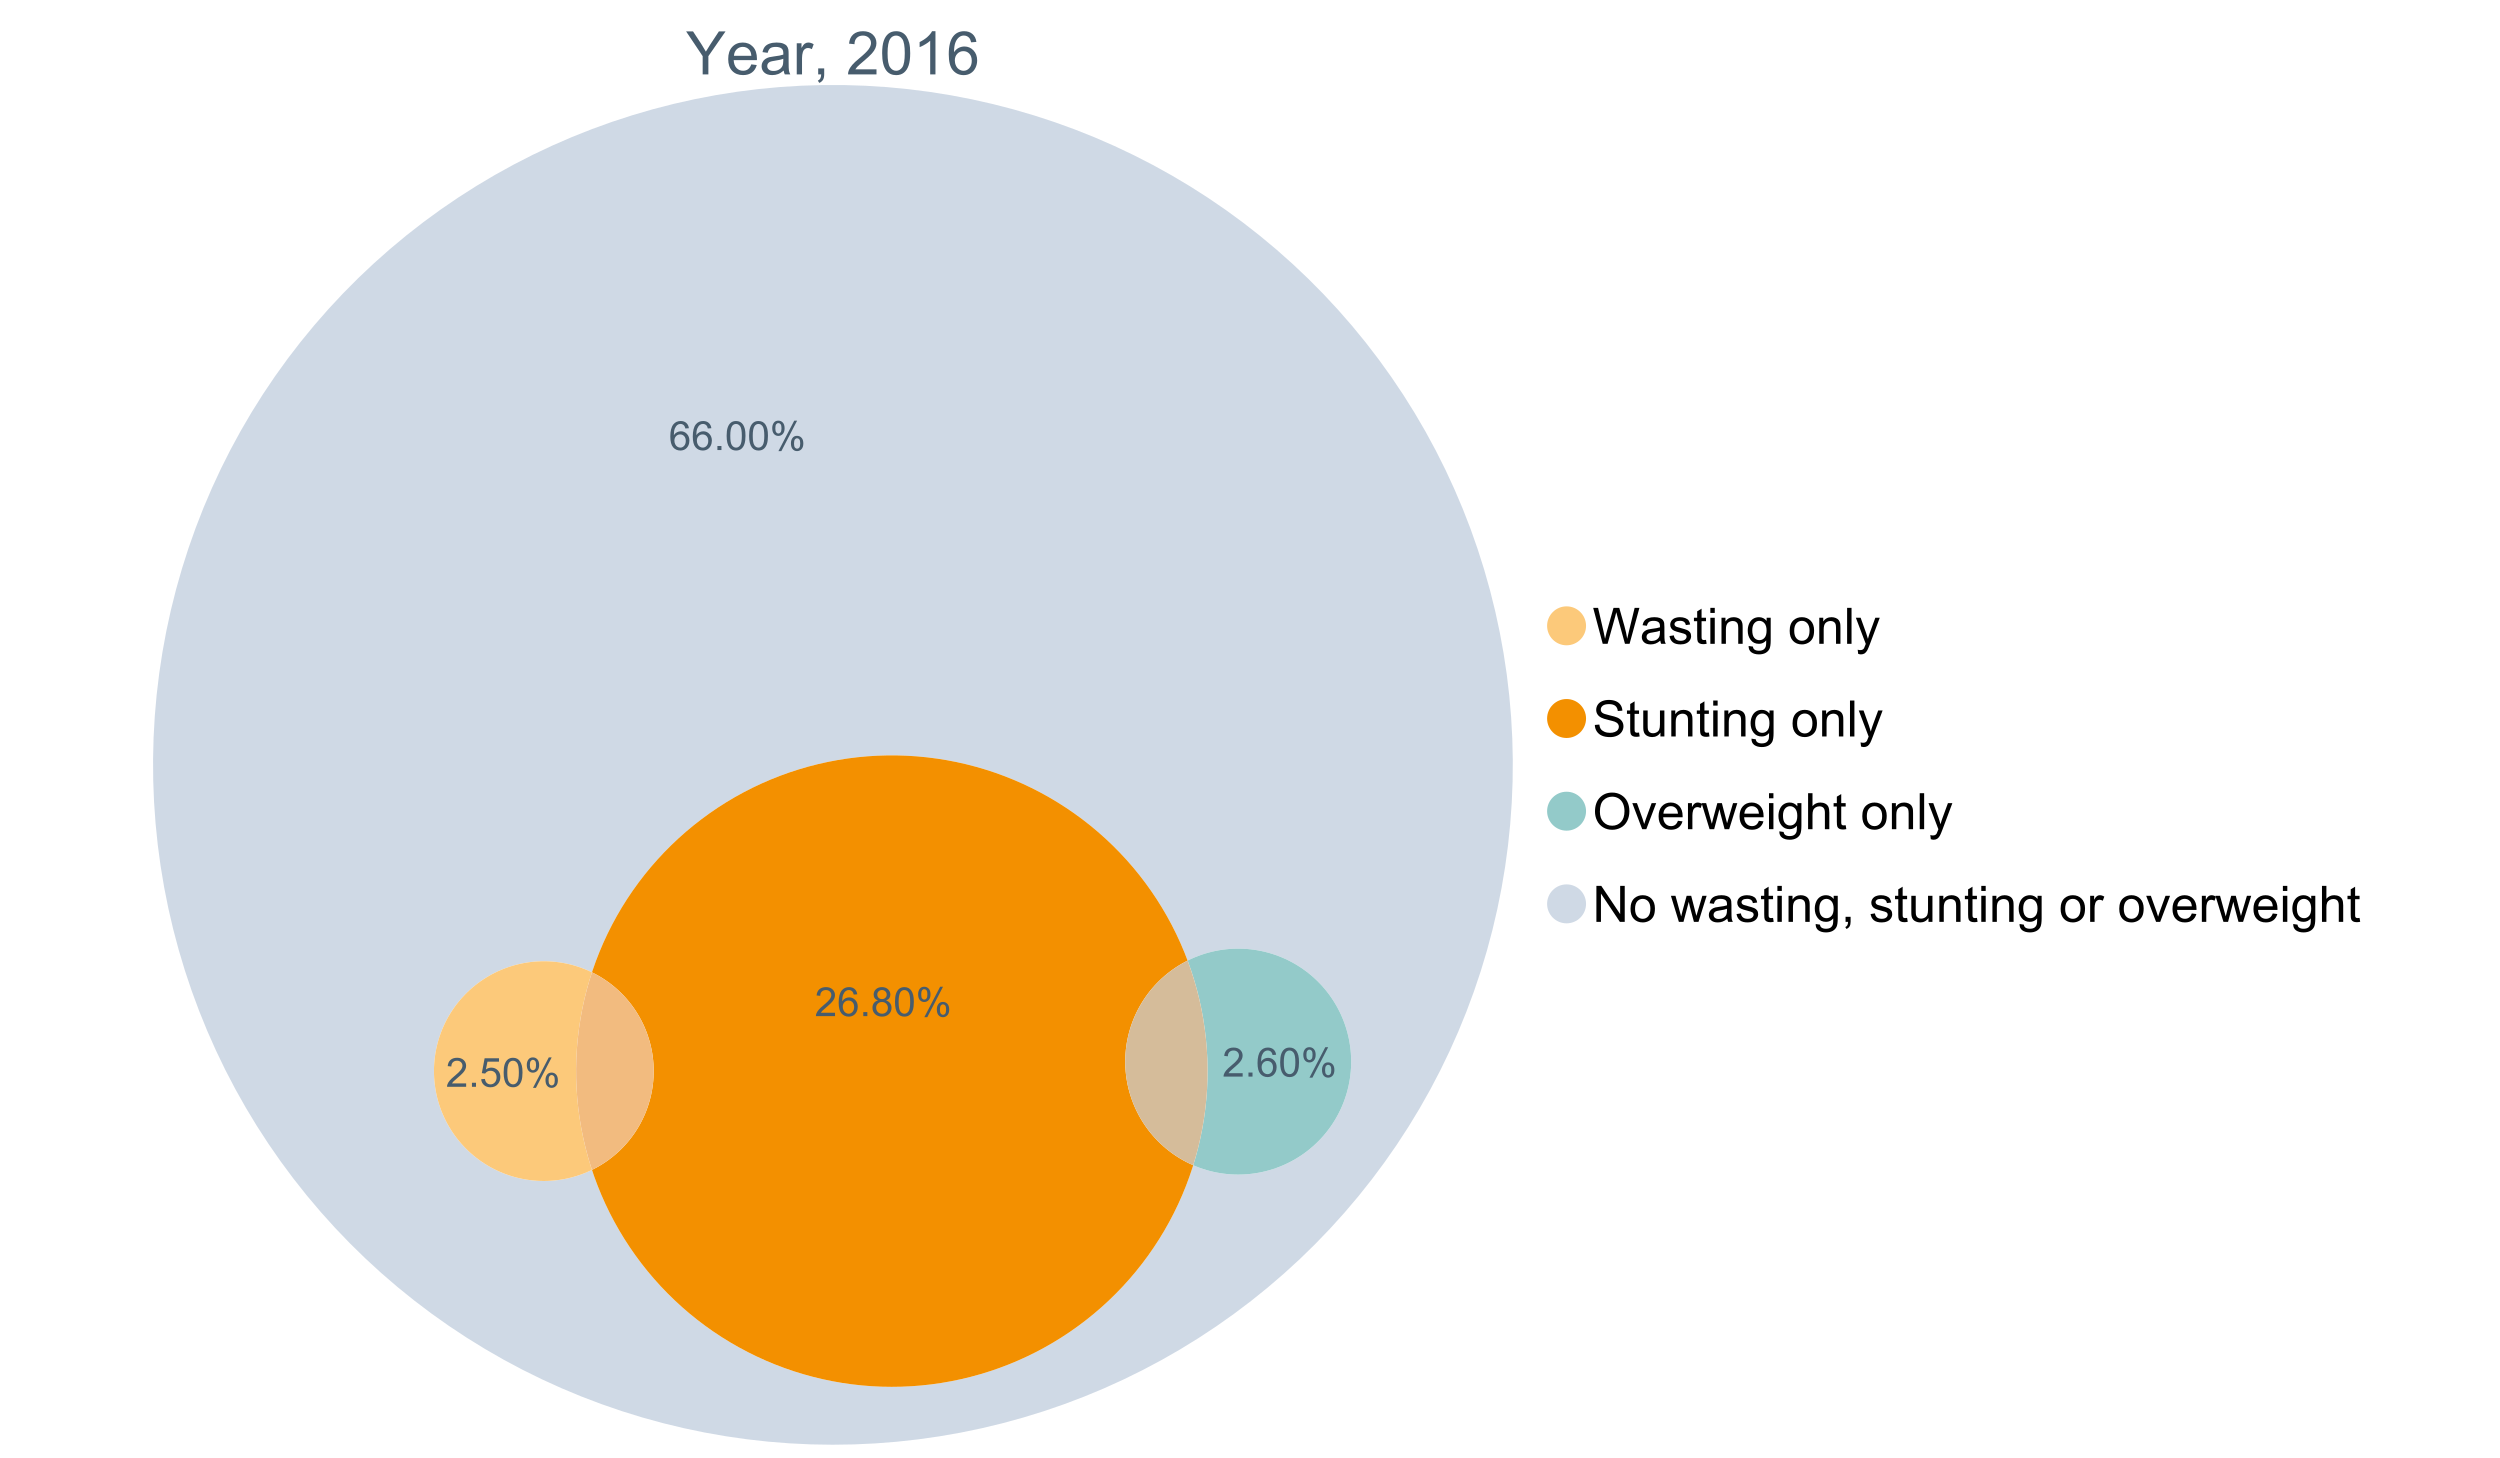 <?xml version="1.0" encoding="UTF-8"?>
<svg xmlns="http://www.w3.org/2000/svg" xmlns:xlink="http://www.w3.org/1999/xlink" width="1234.286pt" height="720pt" viewBox="0 0 1234.286 720" version="1.1">
<defs>
<g>
<symbol overflow="visible" id="glyph0-0">
<path style="stroke:none;" d="M 8.27 0 L 8.27 -8.996 L 0.086 -21.234 L 3.504 -21.234 L 7.691 -14.832 C 8.461 -13.633 9.18 -12.438 9.852 -11.242 C 10.484 -12.348 11.258 -13.598 12.168 -14.992 L 16.281 -21.234 L 19.555 -21.234 L 11.082 -8.996 L 11.082 0 Z M 8.27 0 "/>
</symbol>
<symbol overflow="visible" id="glyph0-1">
<path style="stroke:none;" d="M 12.488 -4.953 L 15.18 -4.621 C 14.754 -3.043 13.969 -1.82 12.82 -0.953 C 11.672 -0.086 10.203 0.344 8.418 0.348 C 6.164 0.344 4.379 -0.344 3.062 -1.73 C 1.742 -3.113 1.082 -5.059 1.086 -7.562 C 1.082 -10.148 1.75 -12.156 3.086 -13.586 C 4.418 -15.012 6.145 -15.727 8.27 -15.73 C 10.324 -15.727 12.008 -15.027 13.312 -13.629 C 14.617 -12.23 15.27 -10.262 15.27 -7.723 C 15.27 -7.566 15.262 -7.332 15.254 -7.027 L 3.781 -7.027 C 3.875 -5.332 4.355 -4.039 5.215 -3.145 C 6.074 -2.242 7.145 -1.793 8.43 -1.797 C 9.383 -1.793 10.199 -2.043 10.879 -2.551 C 11.555 -3.051 12.09 -3.852 12.488 -4.953 Z M 3.926 -9.168 L 12.516 -9.168 C 12.398 -10.461 12.07 -11.434 11.531 -12.082 C 10.699 -13.082 9.621 -13.582 8.301 -13.586 C 7.102 -13.582 6.094 -13.18 5.277 -12.383 C 4.461 -11.578 4.012 -10.508 3.926 -9.168 Z M 3.926 -9.168 "/>
</symbol>
<symbol overflow="visible" id="glyph0-2">
<path style="stroke:none;" d="M 11.992 -1.898 C 11.027 -1.078 10.098 -0.496 9.207 -0.16 C 8.309 0.18 7.352 0.344 6.332 0.348 C 4.641 0.344 3.34 -0.066 2.434 -0.891 C 1.52 -1.715 1.066 -2.77 1.07 -4.055 C 1.066 -4.809 1.238 -5.496 1.586 -6.121 C 1.926 -6.742 2.375 -7.242 2.934 -7.617 C 3.484 -7.992 4.109 -8.277 4.809 -8.473 C 5.32 -8.605 6.094 -8.734 7.125 -8.867 C 9.23 -9.113 10.781 -9.414 11.777 -9.762 C 11.785 -10.121 11.789 -10.348 11.793 -10.445 C 11.789 -11.504 11.543 -12.25 11.051 -12.688 C 10.387 -13.273 9.395 -13.57 8.082 -13.574 C 6.852 -13.57 5.949 -13.355 5.367 -12.93 C 4.781 -12.496 4.348 -11.734 4.07 -10.648 L 1.52 -10.996 C 1.746 -12.086 2.129 -12.965 2.664 -13.637 C 3.191 -14.305 3.961 -14.824 4.969 -15.188 C 5.973 -15.547 7.137 -15.727 8.461 -15.73 C 9.773 -15.727 10.84 -15.57 11.66 -15.266 C 12.48 -14.953 13.082 -14.566 13.469 -14.102 C 13.855 -13.629 14.125 -13.039 14.281 -12.328 C 14.367 -11.883 14.414 -11.078 14.414 -9.922 L 14.414 -6.445 C 14.414 -4.02 14.469 -2.484 14.578 -1.844 C 14.688 -1.199 14.906 -0.586 15.238 0 L 12.516 0 C 12.242 -0.539 12.066 -1.172 11.992 -1.898 Z M 11.777 -7.723 C 10.828 -7.332 9.406 -7 7.52 -6.734 C 6.441 -6.578 5.684 -6.406 5.242 -6.215 C 4.797 -6.02 4.453 -5.738 4.215 -5.367 C 3.969 -4.992 3.848 -4.578 3.852 -4.129 C 3.848 -3.43 4.113 -2.852 4.641 -2.391 C 5.168 -1.926 5.938 -1.691 6.953 -1.695 C 7.957 -1.691 8.852 -1.91 9.633 -2.352 C 10.414 -2.789 10.988 -3.391 11.355 -4.156 C 11.637 -4.742 11.777 -5.613 11.777 -6.766 Z M 11.777 -7.723 "/>
</symbol>
<symbol overflow="visible" id="glyph0-3">
<path style="stroke:none;" d="M 1.926 0 L 1.926 -15.383 L 4.273 -15.383 L 4.273 -13.051 C 4.867 -14.137 5.422 -14.855 5.93 -15.207 C 6.438 -15.551 6.996 -15.727 7.605 -15.73 C 8.48 -15.727 9.371 -15.445 10.285 -14.891 L 9.387 -12.473 C 8.746 -12.848 8.109 -13.035 7.477 -13.039 C 6.906 -13.035 6.391 -12.863 5.938 -12.523 C 5.48 -12.176 5.16 -11.703 4.969 -11.098 C 4.68 -10.168 4.535 -9.152 4.535 -8.055 L 4.535 0 Z M 1.926 0 "/>
</symbol>
<symbol overflow="visible" id="glyph0-4">
<path style="stroke:none;" d="M 2.637 0 L 2.637 -2.969 L 5.605 -2.969 L 5.605 0 C 5.602 1.09 5.406 1.969 5.023 2.641 C 4.633 3.309 4.023 3.828 3.188 4.199 L 2.461 3.086 C 3.012 2.84 3.418 2.484 3.68 2.02 C 3.938 1.547 4.082 0.875 4.113 0 Z M 2.637 0 "/>
</symbol>
<symbol overflow="visible" id="glyph0-5">
<path style="stroke:none;" d=""/>
</symbol>
<symbol overflow="visible" id="glyph0-6">
<path style="stroke:none;" d="M 14.934 -2.508 L 14.934 0 L 0.898 0 C 0.875 -0.625 0.977 -1.227 1.203 -1.812 C 1.555 -2.766 2.129 -3.707 2.918 -4.637 C 3.703 -5.559 4.84 -6.633 6.332 -7.852 C 8.637 -9.742 10.195 -11.238 11.008 -12.348 C 11.816 -13.449 12.223 -14.496 12.227 -15.484 C 12.223 -16.516 11.852 -17.387 11.117 -18.098 C 10.375 -18.805 9.414 -19.16 8.227 -19.164 C 6.969 -19.16 5.965 -18.785 5.215 -18.035 C 4.461 -17.281 4.078 -16.238 4.07 -14.906 L 1.391 -15.18 C 1.57 -17.176 2.262 -18.699 3.461 -19.75 C 4.656 -20.797 6.266 -21.32 8.285 -21.324 C 10.324 -21.32 11.938 -20.758 13.125 -19.629 C 14.312 -18.496 14.906 -17.094 14.906 -15.426 C 14.906 -14.574 14.73 -13.738 14.383 -12.922 C 14.035 -12.098 13.457 -11.234 12.652 -10.328 C 11.844 -9.418 10.504 -8.172 8.633 -6.59 C 7.062 -5.273 6.059 -4.383 5.617 -3.918 C 5.172 -3.445 4.805 -2.977 4.52 -2.508 Z M 14.934 -2.508 "/>
</symbol>
<symbol overflow="visible" id="glyph0-7">
<path style="stroke:none;" d="M 1.23 -10.473 C 1.23 -12.98 1.488 -15.004 2.004 -16.535 C 2.52 -18.066 3.285 -19.246 4.309 -20.078 C 5.324 -20.906 6.609 -21.32 8.156 -21.324 C 9.293 -21.32 10.289 -21.09 11.152 -20.633 C 12.008 -20.172 12.719 -19.512 13.281 -18.648 C 13.84 -17.785 14.281 -16.734 14.602 -15.492 C 14.918 -14.25 15.074 -12.574 15.078 -10.473 C 15.074 -7.977 14.82 -5.965 14.309 -4.438 C 13.797 -2.906 13.031 -1.727 12.016 -0.891 C 10.996 -0.055 9.711 0.363 8.156 0.363 C 6.109 0.363 4.5 -0.371 3.332 -1.84 C 1.93 -3.605 1.23 -6.48 1.23 -10.473 Z M 3.91 -10.473 C 3.906 -6.98 4.316 -4.66 5.133 -3.512 C 5.949 -2.355 6.957 -1.781 8.156 -1.781 C 9.352 -1.781 10.355 -2.359 11.176 -3.52 C 11.988 -4.676 12.398 -6.992 12.398 -10.473 C 12.398 -13.965 11.988 -16.289 11.176 -17.441 C 10.355 -18.586 9.34 -19.16 8.125 -19.164 C 6.926 -19.16 5.969 -18.652 5.258 -17.645 C 4.355 -16.348 3.906 -13.957 3.91 -10.473 Z M 3.91 -10.473 "/>
</symbol>
<symbol overflow="visible" id="glyph0-8">
<path style="stroke:none;" d="M 11.051 0 L 8.445 0 L 8.445 -16.613 C 7.812 -16.012 6.988 -15.414 5.973 -14.82 C 4.949 -14.219 4.035 -13.77 3.23 -13.473 L 3.23 -15.992 C 4.684 -16.672 5.961 -17.504 7.055 -18.48 C 8.145 -19.457 8.914 -20.402 9.371 -21.324 L 11.051 -21.324 Z M 11.051 0 "/>
</symbol>
<symbol overflow="visible" id="glyph0-9">
<path style="stroke:none;" d="M 14.762 -16.035 L 12.168 -15.832 C 11.934 -16.855 11.605 -17.598 11.184 -18.062 C 10.477 -18.805 9.605 -19.176 8.574 -19.18 C 7.738 -19.176 7.012 -18.945 6.387 -18.484 C 5.566 -17.883 4.918 -17.008 4.445 -15.859 C 3.973 -14.707 3.727 -13.07 3.707 -10.953 C 4.332 -11.906 5.102 -12.617 6.012 -13.082 C 6.918 -13.543 7.867 -13.773 8.867 -13.777 C 10.602 -13.773 12.082 -13.133 13.305 -11.855 C 14.523 -10.574 15.133 -8.922 15.137 -6.895 C 15.133 -5.559 14.848 -4.32 14.273 -3.18 C 13.699 -2.035 12.91 -1.16 11.906 -0.551 C 10.902 0.059 9.762 0.363 8.488 0.363 C 6.312 0.363 4.539 -0.434 3.172 -2.035 C 1.797 -3.629 1.113 -6.266 1.117 -9.938 C 1.113 -14.039 1.871 -17.023 3.391 -18.891 C 4.711 -20.512 6.492 -21.32 8.734 -21.324 C 10.402 -21.32 11.77 -20.852 12.84 -19.918 C 13.902 -18.977 14.543 -17.684 14.762 -16.035 Z M 4.113 -6.879 C 4.113 -5.98 4.301 -5.121 4.684 -4.301 C 5.062 -3.48 5.598 -2.855 6.285 -2.426 C 6.969 -1.996 7.688 -1.781 8.445 -1.781 C 9.543 -1.781 10.492 -2.223 11.285 -3.113 C 12.074 -3.996 12.469 -5.203 12.473 -6.734 C 12.469 -8.199 12.078 -9.355 11.297 -10.203 C 10.516 -11.047 9.531 -11.473 8.344 -11.473 C 7.164 -11.473 6.164 -11.047 5.344 -10.203 C 4.523 -9.355 4.113 -8.25 4.113 -6.879 Z M 4.113 -6.879 "/>
</symbol>
<symbol overflow="visible" id="glyph1-0">
<path style="stroke:none;" d="M 5.016 0 L 0.305 -17.758 L 2.715 -17.758 L 5.414 -6.117 C 5.703 -4.898 5.953 -3.688 6.164 -2.484 C 6.617 -4.379 6.883 -5.473 6.965 -5.766 L 10.344 -17.758 L 13.18 -17.758 L 15.723 -8.77 C 16.355 -6.539 16.816 -4.445 17.102 -2.484 C 17.324 -3.605 17.621 -4.891 17.988 -6.348 L 20.773 -17.758 L 23.133 -17.758 L 18.266 0 L 16 0 L 12.258 -13.527 C 11.941 -14.656 11.754 -15.352 11.699 -15.613 C 11.512 -14.797 11.34 -14.102 11.18 -13.527 L 7.414 0 Z M 5.016 0 "/>
</symbol>
<symbol overflow="visible" id="glyph1-1">
<path style="stroke:none;" d="M 10.027 -1.586 C 9.215 -0.898 8.438 -0.414 7.695 -0.133 C 6.945 0.148 6.145 0.285 5.293 0.289 C 3.875 0.285 2.789 -0.055 2.031 -0.746 C 1.27 -1.434 0.891 -2.316 0.895 -3.391 C 0.891 -4.02 1.035 -4.594 1.324 -5.117 C 1.613 -5.633 1.988 -6.051 2.453 -6.371 C 2.914 -6.684 3.438 -6.922 4.02 -7.086 C 4.449 -7.195 5.094 -7.305 5.961 -7.414 C 7.715 -7.617 9.012 -7.867 9.848 -8.164 C 9.852 -8.461 9.855 -8.652 9.859 -8.734 C 9.855 -9.621 9.648 -10.246 9.242 -10.609 C 8.68 -11.098 7.852 -11.344 6.758 -11.348 C 5.727 -11.344 4.969 -11.164 4.484 -10.809 C 3.992 -10.445 3.633 -9.809 3.402 -8.902 L 1.273 -9.191 C 1.461 -10.102 1.781 -10.84 2.227 -11.402 C 2.672 -11.965 3.312 -12.395 4.152 -12.699 C 4.992 -12.996 5.965 -13.148 7.074 -13.152 C 8.168 -13.148 9.062 -13.02 9.75 -12.766 C 10.438 -12.504 10.941 -12.18 11.266 -11.789 C 11.586 -11.398 11.812 -10.902 11.941 -10.309 C 12.012 -9.934 12.047 -9.266 12.051 -8.297 L 12.051 -5.391 C 12.047 -3.363 12.094 -2.078 12.191 -1.543 C 12.281 -1.004 12.465 -0.492 12.742 0 L 10.465 0 C 10.238 -0.453 10.09 -0.98 10.027 -1.586 Z M 9.848 -6.457 C 9.055 -6.133 7.867 -5.855 6.285 -5.633 C 5.387 -5.5 4.754 -5.355 4.383 -5.195 C 4.012 -5.031 3.723 -4.793 3.523 -4.484 C 3.32 -4.172 3.223 -3.828 3.223 -3.453 C 3.223 -2.867 3.441 -2.383 3.883 -1.996 C 4.32 -1.609 4.965 -1.418 5.812 -1.418 C 6.652 -1.418 7.398 -1.602 8.055 -1.969 C 8.707 -2.336 9.188 -2.836 9.496 -3.477 C 9.727 -3.965 9.844 -4.691 9.848 -5.656 Z M 9.848 -6.457 "/>
</symbol>
<symbol overflow="visible" id="glyph1-2">
<path style="stroke:none;" d="M 0.762 -3.84 L 2.918 -4.18 C 3.039 -3.312 3.375 -2.652 3.93 -2.191 C 4.48 -1.73 5.254 -1.5 6.25 -1.5 C 7.246 -1.5 7.988 -1.703 8.477 -2.113 C 8.961 -2.52 9.203 -3 9.207 -3.551 C 9.203 -4.043 8.988 -4.43 8.562 -4.711 C 8.258 -4.906 7.516 -5.152 6.336 -5.449 C 4.734 -5.852 3.625 -6.199 3.008 -6.496 C 2.387 -6.789 1.918 -7.199 1.602 -7.723 C 1.281 -8.242 1.125 -8.816 1.125 -9.449 C 1.125 -10.02 1.254 -10.551 1.52 -11.039 C 1.777 -11.527 2.137 -11.934 2.594 -12.258 C 2.93 -12.508 3.391 -12.719 3.977 -12.891 C 4.559 -13.062 5.188 -13.148 5.863 -13.152 C 6.867 -13.148 7.754 -13.004 8.52 -12.715 C 9.281 -12.426 9.844 -12.031 10.207 -11.535 C 10.57 -11.039 10.82 -10.375 10.961 -9.543 L 8.828 -9.254 C 8.73 -9.91 8.449 -10.426 7.988 -10.801 C 7.52 -11.168 6.863 -11.355 6.02 -11.359 C 5.016 -11.355 4.301 -11.191 3.875 -10.863 C 3.445 -10.531 3.234 -10.145 3.234 -9.703 C 3.234 -9.418 3.32 -9.16 3.5 -8.938 C 3.672 -8.699 3.953 -8.508 4.336 -8.355 C 4.555 -8.273 5.195 -8.086 6.262 -7.801 C 7.801 -7.387 8.875 -7.051 9.488 -6.789 C 10.094 -6.523 10.574 -6.141 10.922 -5.645 C 11.27 -5.141 11.441 -4.52 11.445 -3.777 C 11.441 -3.047 11.23 -2.363 10.809 -1.723 C 10.383 -1.082 9.773 -0.586 8.977 -0.234 C 8.176 0.113 7.27 0.285 6.262 0.289 C 4.586 0.285 3.312 -0.059 2.438 -0.75 C 1.562 -1.445 1.004 -2.473 0.762 -3.84 Z M 0.762 -3.84 "/>
</symbol>
<symbol overflow="visible" id="glyph1-3">
<path style="stroke:none;" d="M 6.395 -1.949 L 6.711 -0.023 C 6.094 0.102 5.547 0.164 5.062 0.168 C 4.27 0.164 3.652 0.043 3.219 -0.207 C 2.781 -0.453 2.477 -0.781 2.301 -1.191 C 2.121 -1.598 2.031 -2.457 2.035 -3.766 L 2.035 -11.168 L 0.438 -11.168 L 0.438 -12.863 L 2.035 -12.863 L 2.035 -16.047 L 4.203 -17.355 L 4.203 -12.863 L 6.395 -12.863 L 6.395 -11.168 L 4.203 -11.168 L 4.203 -3.645 C 4.199 -3.023 4.238 -2.621 4.316 -2.445 C 4.391 -2.266 4.516 -2.125 4.691 -2.023 C 4.863 -1.914 5.113 -1.863 5.438 -1.867 C 5.68 -1.863 5.996 -1.891 6.395 -1.949 Z M 6.395 -1.949 "/>
</symbol>
<symbol overflow="visible" id="glyph1-4">
<path style="stroke:none;" d="M 1.648 -15.25 L 1.648 -17.758 L 3.828 -17.758 L 3.828 -15.25 Z M 1.648 0 L 1.648 -12.863 L 3.828 -12.863 L 3.828 0 Z M 1.648 0 "/>
</symbol>
<symbol overflow="visible" id="glyph1-5">
<path style="stroke:none;" d="M 1.637 0 L 1.637 -12.863 L 3.598 -12.863 L 3.598 -11.035 C 4.543 -12.441 5.906 -13.148 7.691 -13.152 C 8.465 -13.148 9.176 -13.008 9.828 -12.734 C 10.477 -12.453 10.965 -12.09 11.289 -11.637 C 11.609 -11.184 11.836 -10.645 11.965 -10.027 C 12.043 -9.621 12.082 -8.918 12.086 -7.91 L 12.086 0 L 9.906 0 L 9.906 -7.824 C 9.902 -8.707 9.816 -9.371 9.652 -9.816 C 9.48 -10.254 9.18 -10.605 8.75 -10.871 C 8.312 -11.129 7.809 -11.262 7.23 -11.266 C 6.301 -11.262 5.5 -10.965 4.828 -10.379 C 4.152 -9.785 3.812 -8.668 3.816 -7.023 L 3.816 0 Z M 1.637 0 "/>
</symbol>
<symbol overflow="visible" id="glyph1-6">
<path style="stroke:none;" d="M 1.234 1.066 L 3.355 1.379 C 3.441 2.031 3.688 2.508 4.094 2.809 C 4.633 3.207 5.371 3.41 6.309 3.414 C 7.316 3.41 8.098 3.207 8.648 2.809 C 9.195 2.402 9.566 1.84 9.762 1.113 C 9.875 0.668 9.926 -0.262 9.918 -1.684 C 8.965 -0.559 7.777 0 6.359 0 C 4.586 0 3.219 -0.637 2.254 -1.914 C 1.281 -3.188 0.797 -4.719 0.801 -6.504 C 0.797 -7.73 1.02 -8.859 1.465 -9.898 C 1.91 -10.934 2.555 -11.738 3.398 -12.305 C 4.242 -12.867 5.23 -13.148 6.371 -13.152 C 7.887 -13.148 9.141 -12.535 10.125 -11.312 L 10.125 -12.863 L 12.137 -12.863 L 12.137 -1.742 C 12.133 0.258 11.93 1.672 11.523 2.512 C 11.113 3.344 10.469 4.004 9.586 4.492 C 8.703 4.973 7.613 5.215 6.324 5.219 C 4.785 5.215 3.547 4.871 2.602 4.184 C 1.656 3.492 1.199 2.453 1.234 1.066 Z M 3.039 -6.66 C 3.035 -4.969 3.371 -3.738 4.043 -2.965 C 4.715 -2.191 5.555 -1.805 6.566 -1.805 C 7.562 -1.805 8.402 -2.188 9.082 -2.961 C 9.762 -3.727 10.102 -4.938 10.102 -6.59 C 10.102 -8.16 9.75 -9.348 9.055 -10.148 C 8.352 -10.945 7.512 -11.344 6.527 -11.348 C 5.559 -11.344 4.734 -10.949 4.055 -10.168 C 3.375 -9.379 3.035 -8.211 3.039 -6.66 Z M 3.039 -6.66 "/>
</symbol>
<symbol overflow="visible" id="glyph1-7">
<path style="stroke:none;" d=""/>
</symbol>
<symbol overflow="visible" id="glyph1-8">
<path style="stroke:none;" d="M 0.824 -6.43 C 0.82 -8.809 1.48 -10.574 2.809 -11.723 C 3.91 -12.672 5.262 -13.148 6.855 -13.152 C 8.621 -13.148 10.066 -12.57 11.191 -11.414 C 12.312 -10.254 12.871 -8.652 12.875 -6.613 C 12.871 -4.953 12.625 -3.652 12.129 -2.707 C 11.633 -1.758 10.91 -1.02 9.961 -0.496 C 9.012 0.027 7.977 0.285 6.855 0.289 C 5.055 0.285 3.598 -0.289 2.488 -1.441 C 1.375 -2.594 0.82 -4.254 0.824 -6.43 Z M 3.062 -6.43 C 3.059 -4.781 3.418 -3.551 4.141 -2.73 C 4.855 -1.91 5.762 -1.5 6.855 -1.5 C 7.934 -1.5 8.832 -1.91 9.555 -2.734 C 10.27 -3.559 10.629 -4.816 10.633 -6.504 C 10.629 -8.094 10.266 -9.297 9.547 -10.117 C 8.82 -10.934 7.926 -11.344 6.855 -11.348 C 5.762 -11.344 4.855 -10.938 4.141 -10.125 C 3.418 -9.309 3.059 -8.074 3.062 -6.43 Z M 3.062 -6.43 "/>
</symbol>
<symbol overflow="visible" id="glyph1-9">
<path style="stroke:none;" d="M 1.586 0 L 1.586 -17.758 L 3.766 -17.758 L 3.766 0 Z M 1.586 0 "/>
</symbol>
<symbol overflow="visible" id="glyph1-10">
<path style="stroke:none;" d="M 1.539 4.953 L 1.297 2.906 C 1.77 3.035 2.188 3.098 2.543 3.102 C 3.027 3.098 3.414 3.02 3.703 2.859 C 3.992 2.695 4.23 2.469 4.422 2.18 C 4.555 1.961 4.777 1.418 5.086 0.559 C 5.125 0.434 5.188 0.258 5.281 0.023 L 0.398 -12.863 L 2.75 -12.863 L 5.426 -5.414 C 5.77 -4.469 6.078 -3.473 6.359 -2.434 C 6.605 -3.434 6.906 -4.414 7.254 -5.367 L 10.004 -12.863 L 12.184 -12.863 L 7.293 0.219 C 6.766 1.625 6.355 2.598 6.066 3.137 C 5.676 3.852 5.234 4.379 4.734 4.715 C 4.234 5.047 3.637 5.215 2.941 5.219 C 2.52 5.215 2.051 5.125 1.539 4.953 Z M 1.539 4.953 "/>
</symbol>
<symbol overflow="visible" id="glyph1-11">
<path style="stroke:none;" d="M 1.113 -5.703 L 3.332 -5.898 C 3.434 -5.008 3.676 -4.277 4.062 -3.711 C 4.445 -3.141 5.043 -2.684 5.852 -2.332 C 6.656 -1.98 7.562 -1.805 8.574 -1.805 C 9.465 -1.805 10.258 -1.938 10.949 -2.203 C 11.633 -2.469 12.145 -2.832 12.48 -3.301 C 12.816 -3.762 12.984 -4.27 12.984 -4.82 C 12.984 -5.375 12.82 -5.859 12.5 -6.277 C 12.172 -6.691 11.641 -7.043 10.902 -7.328 C 10.422 -7.512 9.367 -7.801 7.738 -8.191 C 6.105 -8.582 4.965 -8.949 4.312 -9.301 C 3.461 -9.742 2.828 -10.293 2.414 -10.953 C 2 -11.609 1.793 -12.348 1.793 -13.164 C 1.793 -14.059 2.047 -14.898 2.555 -15.68 C 3.062 -16.457 3.805 -17.047 4.785 -17.453 C 5.758 -17.855 6.844 -18.059 8.043 -18.059 C 9.355 -18.059 10.516 -17.844 11.523 -17.422 C 12.527 -16.996 13.301 -16.375 13.844 -15.551 C 14.383 -14.727 14.672 -13.793 14.715 -12.754 L 12.465 -12.586 C 12.34 -13.707 11.93 -14.555 11.234 -15.129 C 10.531 -15.699 9.5 -15.984 8.141 -15.988 C 6.715 -15.984 5.68 -15.723 5.031 -15.207 C 4.379 -14.684 4.055 -14.059 4.059 -13.324 C 4.055 -12.684 4.285 -12.156 4.746 -11.75 C 5.199 -11.336 6.379 -10.914 8.289 -10.484 C 10.199 -10.047 11.512 -9.672 12.223 -9.352 C 13.254 -8.875 14.016 -8.27 14.508 -7.539 C 15 -6.809 15.246 -5.969 15.25 -5.016 C 15.246 -4.07 14.977 -3.18 14.438 -2.344 C 13.895 -1.508 13.117 -0.855 12.105 -0.391 C 11.09 0.074 9.949 0.305 8.684 0.305 C 7.074 0.305 5.727 0.07 4.645 -0.398 C 3.555 -0.867 2.703 -1.57 2.09 -2.512 C 1.469 -3.453 1.145 -4.516 1.113 -5.703 Z M 1.113 -5.703 "/>
</symbol>
<symbol overflow="visible" id="glyph1-12">
<path style="stroke:none;" d="M 10.066 0 L 10.066 -1.891 C 9.062 -0.438 7.699 0.285 5.984 0.289 C 5.219 0.285 4.512 0.145 3.855 -0.145 C 3.199 -0.434 2.711 -0.801 2.391 -1.242 C 2.07 -1.68 1.844 -2.219 1.719 -2.859 C 1.625 -3.285 1.582 -3.961 1.586 -4.895 L 1.586 -12.863 L 3.766 -12.863 L 3.766 -5.73 C 3.762 -4.59 3.805 -3.82 3.898 -3.426 C 4.031 -2.852 4.324 -2.402 4.77 -2.074 C 5.215 -1.746 5.762 -1.582 6.418 -1.586 C 7.07 -1.582 7.688 -1.75 8.262 -2.09 C 8.832 -2.422 9.234 -2.879 9.477 -3.457 C 9.711 -4.035 9.832 -4.871 9.836 -5.973 L 9.836 -12.863 L 12.016 -12.863 L 12.016 0 Z M 10.066 0 "/>
</symbol>
<symbol overflow="visible" id="glyph1-13">
<path style="stroke:none;" d="M 1.199 -8.648 C 1.195 -11.594 1.984 -13.898 3.57 -15.57 C 5.148 -17.234 7.195 -18.07 9.703 -18.07 C 11.34 -18.07 12.816 -17.676 14.133 -16.895 C 15.449 -16.109 16.453 -15.02 17.145 -13.621 C 17.832 -12.219 18.176 -10.629 18.18 -8.855 C 18.176 -7.051 17.812 -5.441 17.09 -4.02 C 16.359 -2.598 15.328 -1.52 14 -0.793 C 12.664 -0.059 11.23 0.305 9.691 0.305 C 8.02 0.305 6.523 -0.098 5.207 -0.906 C 3.891 -1.715 2.895 -2.816 2.215 -4.215 C 1.535 -5.605 1.195 -7.086 1.199 -8.648 Z M 3.621 -8.613 C 3.621 -6.473 4.195 -4.785 5.348 -3.555 C 6.496 -2.32 7.938 -1.703 9.676 -1.707 C 11.441 -1.703 12.898 -2.324 14.043 -3.57 C 15.184 -4.812 15.754 -6.578 15.758 -8.867 C 15.754 -10.309 15.512 -11.57 15.023 -12.652 C 14.535 -13.727 13.82 -14.562 12.879 -15.156 C 11.938 -15.746 10.883 -16.043 9.715 -16.047 C 8.051 -16.043 6.617 -15.473 5.418 -14.332 C 4.219 -13.191 3.621 -11.285 3.621 -8.613 Z M 3.621 -8.613 "/>
</symbol>
<symbol overflow="visible" id="glyph1-14">
<path style="stroke:none;" d="M 5.207 0 L 0.316 -12.863 L 2.617 -12.863 L 5.379 -5.16 C 5.676 -4.328 5.949 -3.465 6.203 -2.566 C 6.395 -3.246 6.664 -4.062 7.012 -5.016 L 9.871 -12.863 L 12.113 -12.863 L 7.242 0 Z M 5.207 0 "/>
</symbol>
<symbol overflow="visible" id="glyph1-15">
<path style="stroke:none;" d="M 10.441 -4.141 L 12.695 -3.863 C 12.336 -2.543 11.676 -1.523 10.719 -0.801 C 9.754 -0.074 8.527 0.285 7.039 0.289 C 5.152 0.285 3.66 -0.289 2.562 -1.445 C 1.457 -2.602 0.906 -4.227 0.91 -6.324 C 0.906 -8.484 1.465 -10.164 2.578 -11.359 C 3.691 -12.551 5.137 -13.148 6.914 -13.152 C 8.633 -13.148 10.035 -12.562 11.129 -11.395 C 12.215 -10.223 12.762 -8.578 12.766 -6.457 C 12.762 -6.324 12.758 -6.129 12.754 -5.875 L 3.16 -5.875 C 3.238 -4.457 3.641 -3.375 4.359 -2.625 C 5.078 -1.875 5.973 -1.5 7.051 -1.5 C 7.848 -1.5 8.531 -1.707 9.098 -2.129 C 9.66 -2.547 10.109 -3.219 10.441 -4.141 Z M 3.281 -7.668 L 10.465 -7.668 C 10.367 -8.746 10.09 -9.559 9.641 -10.102 C 8.941 -10.938 8.043 -11.355 6.941 -11.359 C 5.938 -11.355 5.094 -11.02 4.414 -10.355 C 3.727 -9.684 3.352 -8.789 3.281 -7.668 Z M 3.281 -7.668 "/>
</symbol>
<symbol overflow="visible" id="glyph1-16">
<path style="stroke:none;" d="M 1.609 0 L 1.609 -12.863 L 3.574 -12.863 L 3.574 -10.914 C 4.074 -11.824 4.535 -12.426 4.961 -12.715 C 5.383 -13.004 5.848 -13.148 6.359 -13.152 C 7.09 -13.148 7.836 -12.914 8.598 -12.453 L 7.848 -10.43 C 7.312 -10.742 6.781 -10.898 6.25 -10.902 C 5.77 -10.898 5.34 -10.754 4.965 -10.469 C 4.582 -10.18 4.312 -9.781 4.156 -9.277 C 3.91 -8.496 3.789 -7.648 3.793 -6.734 L 3.793 0 Z M 1.609 0 "/>
</symbol>
<symbol overflow="visible" id="glyph1-17">
<path style="stroke:none;" d="M 4.008 0 L 0.074 -12.863 L 2.324 -12.863 L 4.371 -5.438 L 5.137 -2.676 C 5.164 -2.812 5.387 -3.695 5.801 -5.328 L 7.848 -12.863 L 10.09 -12.863 L 12.016 -5.402 L 12.656 -2.941 L 13.395 -5.426 L 15.602 -12.863 L 17.719 -12.863 L 13.699 0 L 11.434 0 L 9.387 -7.703 L 8.891 -9.895 L 6.285 0 Z M 4.008 0 "/>
</symbol>
<symbol overflow="visible" id="glyph1-18">
<path style="stroke:none;" d="M 1.637 0 L 1.637 -17.758 L 3.816 -17.758 L 3.816 -11.387 C 4.828 -12.559 6.113 -13.148 7.668 -13.152 C 8.617 -13.148 9.445 -12.961 10.148 -12.59 C 10.852 -12.211 11.352 -11.691 11.656 -11.031 C 11.957 -10.367 12.109 -9.406 12.113 -8.152 L 12.113 0 L 9.934 0 L 9.934 -8.152 C 9.93 -9.238 9.695 -10.031 9.223 -10.531 C 8.75 -11.023 8.082 -11.273 7.219 -11.277 C 6.57 -11.273 5.961 -11.105 5.395 -10.773 C 4.824 -10.434 4.418 -9.98 4.18 -9.41 C 3.934 -8.836 3.812 -8.043 3.816 -7.039 L 3.816 0 Z M 1.637 0 "/>
</symbol>
<symbol overflow="visible" id="glyph1-19">
<path style="stroke:none;" d="M 1.891 0 L 1.891 -17.758 L 4.301 -17.758 L 13.625 -3.816 L 13.625 -17.758 L 15.879 -17.758 L 15.879 0 L 13.469 0 L 4.141 -13.953 L 4.141 0 Z M 1.891 0 "/>
</symbol>
<symbol overflow="visible" id="glyph1-20">
<path style="stroke:none;" d="M 2.203 0 L 2.203 -2.484 L 4.688 -2.484 L 4.688 0 C 4.688 0.91 4.523 1.645 4.203 2.207 C 3.875 2.766 3.363 3.199 2.664 3.512 L 2.059 2.578 C 2.516 2.375 2.855 2.078 3.074 1.688 C 3.289 1.297 3.41 0.734 3.441 0 Z M 2.203 0 "/>
</symbol>
<symbol overflow="visible" id="glyph2-0">
<path style="stroke:none;" d="M 9.922 -10.781 L 8.18 -10.645 C 8.023 -11.328 7.801 -11.828 7.52 -12.145 C 7.043 -12.641 6.461 -12.891 5.766 -12.895 C 5.203 -12.891 4.711 -12.734 4.293 -12.426 C 3.742 -12.023 3.309 -11.438 2.988 -10.664 C 2.668 -9.891 2.5 -8.789 2.492 -7.363 C 2.91 -8.004 3.426 -8.48 4.039 -8.793 C 4.648 -9.102 5.289 -9.258 5.961 -9.262 C 7.125 -9.258 8.121 -8.828 8.941 -7.969 C 9.762 -7.109 10.172 -5.996 10.176 -4.637 C 10.172 -3.738 9.98 -2.906 9.598 -2.137 C 9.211 -1.367 8.68 -0.777 8.004 -0.371 C 7.328 0.039 6.562 0.238 5.707 0.242 C 4.246 0.238 3.055 -0.293 2.133 -1.367 C 1.211 -2.438 0.75 -4.211 0.75 -6.68 C 0.75 -9.438 1.258 -11.441 2.277 -12.699 C 3.164 -13.785 4.363 -14.332 5.871 -14.336 C 6.996 -14.332 7.914 -14.016 8.633 -13.391 C 9.348 -12.758 9.777 -11.891 9.922 -10.781 Z M 2.766 -4.625 C 2.766 -4.016 2.891 -3.438 3.148 -2.891 C 3.402 -2.336 3.762 -1.918 4.227 -1.633 C 4.684 -1.34 5.168 -1.195 5.676 -1.199 C 6.414 -1.195 7.051 -1.492 7.586 -2.094 C 8.117 -2.688 8.383 -3.5 8.387 -4.527 C 8.383 -5.512 8.121 -6.289 7.598 -6.859 C 7.07 -7.426 6.406 -7.711 5.609 -7.711 C 4.812 -7.711 4.141 -7.426 3.594 -6.859 C 3.039 -6.289 2.766 -5.543 2.766 -4.625 Z M 2.766 -4.625 "/>
</symbol>
<symbol overflow="visible" id="glyph2-1">
<path style="stroke:none;" d="M 1.812 0 L 1.812 -1.996 L 3.809 -1.996 L 3.809 0 Z M 1.812 0 "/>
</symbol>
<symbol overflow="visible" id="glyph2-2">
<path style="stroke:none;" d="M 0.828 -7.039 C 0.824 -8.727 1 -10.086 1.348 -11.117 C 1.695 -12.141 2.211 -12.934 2.898 -13.496 C 3.582 -14.051 4.445 -14.332 5.484 -14.336 C 6.25 -14.332 6.922 -14.176 7.5 -13.871 C 8.078 -13.559 8.555 -13.117 8.93 -12.539 C 9.305 -11.957 9.598 -11.246 9.816 -10.414 C 10.027 -9.578 10.137 -8.453 10.137 -7.039 C 10.137 -5.359 9.965 -4.008 9.621 -2.984 C 9.277 -1.953 8.762 -1.16 8.078 -0.598 C 7.391 -0.039 6.527 0.238 5.484 0.242 C 4.105 0.238 3.023 -0.25 2.238 -1.238 C 1.297 -2.422 0.824 -4.355 0.828 -7.039 Z M 2.629 -7.039 C 2.625 -4.691 2.898 -3.133 3.449 -2.359 C 3.996 -1.582 4.676 -1.195 5.484 -1.199 C 6.289 -1.195 6.965 -1.586 7.512 -2.367 C 8.059 -3.145 8.332 -4.699 8.336 -7.039 C 8.332 -9.387 8.059 -10.949 7.512 -11.723 C 6.965 -12.492 6.281 -12.879 5.465 -12.883 C 4.656 -12.879 4.012 -12.539 3.535 -11.863 C 2.926 -10.988 2.625 -9.379 2.629 -7.039 Z M 2.629 -7.039 "/>
</symbol>
<symbol overflow="visible" id="glyph2-3">
<path style="stroke:none;" d="M 1.16 -10.848 C 1.16 -11.863 1.414 -12.73 1.93 -13.449 C 2.438 -14.16 3.184 -14.52 4.16 -14.52 C 5.055 -14.52 5.793 -14.199 6.383 -13.559 C 6.969 -12.918 7.266 -11.977 7.266 -10.742 C 7.266 -9.531 6.969 -8.602 6.375 -7.949 C 5.781 -7.297 5.047 -6.973 4.18 -6.973 C 3.312 -6.973 2.594 -7.293 2.02 -7.938 C 1.445 -8.578 1.16 -9.547 1.16 -10.848 Z M 4.207 -13.312 C 3.77 -13.312 3.406 -13.121 3.121 -12.746 C 2.828 -12.367 2.684 -11.676 2.688 -10.672 C 2.684 -9.754 2.828 -9.109 3.125 -8.738 C 3.414 -8.363 3.777 -8.18 4.207 -8.18 C 4.648 -8.18 5.012 -8.367 5.301 -8.742 C 5.586 -9.117 5.73 -9.805 5.734 -10.809 C 5.73 -11.727 5.586 -12.375 5.297 -12.75 C 5.004 -13.125 4.641 -13.312 4.207 -13.312 Z M 4.215 0.527 L 12.027 -14.52 L 13.449 -14.52 L 5.668 0.527 Z M 10.391 -3.352 C 10.387 -4.375 10.645 -5.242 11.16 -5.953 C 11.672 -6.664 12.418 -7.02 13.398 -7.02 C 14.293 -7.02 15.035 -6.699 15.625 -6.059 C 16.211 -5.418 16.504 -4.477 16.508 -3.242 C 16.504 -2.031 16.207 -1.102 15.613 -0.449 C 15.016 0.203 14.281 0.527 13.41 0.527 C 12.543 0.527 11.824 0.207 11.25 -0.441 C 10.676 -1.082 10.387 -2.055 10.391 -3.352 Z M 13.449 -5.812 C 13.004 -5.812 12.641 -5.621 12.352 -5.246 C 12.062 -4.867 11.918 -4.18 11.918 -3.176 C 11.918 -2.266 12.062 -1.621 12.355 -1.246 C 12.648 -0.867 13.008 -0.68 13.438 -0.684 C 13.883 -0.68 14.254 -0.867 14.543 -1.246 C 14.832 -1.621 14.977 -2.309 14.977 -3.312 C 14.977 -4.23 14.828 -4.879 14.539 -5.254 C 14.242 -5.625 13.879 -5.812 13.449 -5.812 Z M 13.449 -5.812 "/>
</symbol>
<symbol overflow="visible" id="glyph2-4">
<path style="stroke:none;" d="M 10.039 -1.684 L 10.039 0 L 0.605 0 C 0.59 -0.422 0.66 -0.828 0.809 -1.219 C 1.047 -1.859 1.43 -2.488 1.961 -3.113 C 2.488 -3.734 3.254 -4.457 4.254 -5.277 C 5.805 -6.547 6.852 -7.555 7.398 -8.301 C 7.941 -9.043 8.215 -9.746 8.219 -10.41 C 8.215 -11.102 7.965 -11.688 7.473 -12.168 C 6.973 -12.641 6.328 -12.879 5.531 -12.883 C 4.688 -12.879 4.012 -12.625 3.504 -12.121 C 2.996 -11.613 2.738 -10.914 2.738 -10.02 L 0.934 -10.207 C 1.055 -11.551 1.52 -12.574 2.328 -13.277 C 3.129 -13.98 4.211 -14.332 5.57 -14.336 C 6.938 -14.332 8.02 -13.953 8.82 -13.195 C 9.617 -12.434 10.02 -11.492 10.02 -10.371 C 10.02 -9.801 9.902 -9.238 9.668 -8.688 C 9.434 -8.133 9.047 -7.551 8.508 -6.941 C 7.965 -6.328 7.062 -5.492 5.805 -4.43 C 4.75 -3.547 4.074 -2.945 3.777 -2.633 C 3.477 -2.312 3.23 -1.996 3.039 -1.684 Z M 10.039 -1.684 "/>
</symbol>
<symbol overflow="visible" id="glyph2-5">
<path style="stroke:none;" d="M 0.828 -3.738 L 2.668 -3.895 C 2.801 -2.996 3.117 -2.324 3.617 -1.875 C 4.109 -1.422 4.711 -1.195 5.414 -1.199 C 6.258 -1.195 6.969 -1.512 7.555 -2.152 C 8.137 -2.785 8.43 -3.629 8.434 -4.684 C 8.43 -5.68 8.148 -6.469 7.59 -7.051 C 7.027 -7.625 6.293 -7.914 5.387 -7.918 C 4.816 -7.914 4.309 -7.785 3.855 -7.531 C 3.402 -7.273 3.043 -6.941 2.785 -6.535 L 1.141 -6.75 L 2.523 -14.082 L 9.621 -14.082 L 9.621 -12.406 L 3.926 -12.406 L 3.156 -8.57 C 4.012 -9.164 4.91 -9.461 5.852 -9.465 C 7.098 -9.461 8.148 -9.031 9.008 -8.168 C 9.859 -7.305 10.289 -6.195 10.293 -4.84 C 10.289 -3.547 9.914 -2.43 9.164 -1.488 C 8.246 -0.336 6.996 0.238 5.414 0.242 C 4.117 0.238 3.055 -0.121 2.234 -0.848 C 1.41 -1.57 0.941 -2.535 0.828 -3.738 Z M 0.828 -3.738 "/>
</symbol>
<symbol overflow="visible" id="glyph2-6">
<path style="stroke:none;" d="M 3.523 -7.742 C 2.793 -8.004 2.254 -8.383 1.906 -8.879 C 1.555 -9.371 1.383 -9.965 1.383 -10.652 C 1.383 -11.691 1.754 -12.562 2.5 -13.273 C 3.246 -13.977 4.242 -14.332 5.484 -14.336 C 6.727 -14.332 7.727 -13.969 8.492 -13.25 C 9.25 -12.523 9.633 -11.645 9.633 -10.605 C 9.633 -9.941 9.457 -9.363 9.109 -8.875 C 8.762 -8.383 8.234 -8.004 7.527 -7.742 C 8.402 -7.453 9.07 -6.992 9.527 -6.359 C 9.984 -5.719 10.211 -4.961 10.215 -4.082 C 10.211 -2.859 9.781 -1.832 8.918 -1.004 C 8.055 -0.172 6.918 0.238 5.512 0.242 C 4.102 0.238 2.965 -0.176 2.102 -1.008 C 1.238 -1.84 0.809 -2.879 0.809 -4.129 C 0.809 -5.055 1.043 -5.832 1.512 -6.461 C 1.98 -7.086 2.648 -7.512 3.523 -7.742 Z M 3.176 -10.711 C 3.176 -10.035 3.391 -9.48 3.828 -9.055 C 4.258 -8.625 4.824 -8.414 5.523 -8.414 C 6.195 -8.414 6.746 -8.625 7.18 -9.051 C 7.609 -9.477 7.828 -9.996 7.828 -10.613 C 7.828 -11.254 7.605 -11.797 7.16 -12.234 C 6.715 -12.672 6.16 -12.891 5.504 -12.895 C 4.832 -12.891 4.277 -12.676 3.836 -12.25 C 3.395 -11.82 3.176 -11.309 3.176 -10.711 Z M 2.609 -4.121 C 2.605 -3.617 2.727 -3.133 2.965 -2.668 C 3.199 -2.199 3.551 -1.84 4.02 -1.582 C 4.488 -1.324 4.992 -1.195 5.531 -1.199 C 6.367 -1.195 7.059 -1.465 7.605 -2.004 C 8.148 -2.543 8.418 -3.227 8.422 -4.062 C 8.418 -4.902 8.137 -5.602 7.578 -6.156 C 7.016 -6.707 6.316 -6.984 5.473 -6.984 C 4.645 -6.984 3.961 -6.711 3.422 -6.164 C 2.879 -5.617 2.605 -4.934 2.609 -4.121 Z M 2.609 -4.121 "/>
</symbol>
</g>
</defs>
<g id="surface7357">
<g style="fill:rgb(27.843%,36.078%,42.745%);fill-opacity:1;">
  <use xlink:href="#glyph0-0" x="338.652" y="36.73"/>
  <use xlink:href="#glyph0-1" x="358.44" y="36.73"/>
  <use xlink:href="#glyph0-2" x="374.939" y="36.73"/>
  <use xlink:href="#glyph0-3" x="391.438" y="36.73"/>
  <use xlink:href="#glyph0-4" x="401.317" y="36.73"/>
  <use xlink:href="#glyph0-5" x="409.56" y="36.73"/>
  <use xlink:href="#glyph0-6" x="417.802" y="36.73"/>
  <use xlink:href="#glyph0-7" x="434.301" y="36.73"/>
  <use xlink:href="#glyph0-8" x="450.8" y="36.73"/>
  <use xlink:href="#glyph0-9" x="467.3" y="36.73"/>
</g>
<path style=" stroke:none;fill-rule:nonzero;fill:rgb(98.824%,78.824%,47.843%);fill-opacity:1;" d="M 783.055 308.984 C 783.055 314.293 778.75 318.598 773.441 318.598 C 768.129 318.598 763.824 314.293 763.824 308.984 C 763.824 303.672 768.129 299.367 773.441 299.367 C 778.75 299.367 783.055 303.672 783.055 308.984 "/>
<g style="fill:rgb(0%,0%,0%);fill-opacity:1;">
  <use xlink:href="#glyph1-0" x="786.273" y="317.863"/>
  <use xlink:href="#glyph1-1" x="809.686" y="317.863"/>
  <use xlink:href="#glyph1-2" x="823.482" y="317.863"/>
  <use xlink:href="#glyph1-3" x="835.885" y="317.863"/>
  <use xlink:href="#glyph1-4" x="842.776" y="317.863"/>
  <use xlink:href="#glyph1-5" x="848.287" y="317.863"/>
  <use xlink:href="#glyph1-6" x="862.083" y="317.863"/>
  <use xlink:href="#glyph1-7" x="875.879" y="317.863"/>
  <use xlink:href="#glyph1-8" x="882.77" y="317.863"/>
  <use xlink:href="#glyph1-5" x="896.566" y="317.863"/>
  <use xlink:href="#glyph1-9" x="910.362" y="317.863"/>
  <use xlink:href="#glyph1-10" x="915.873" y="317.863"/>
</g>
<path style=" stroke:none;fill-rule:nonzero;fill:rgb(95.294%,56.471%,0%);fill-opacity:1;" d="M 783.055 354.738 C 783.055 360.051 778.75 364.355 773.441 364.355 C 768.129 364.355 763.824 360.051 763.824 354.738 C 763.824 349.43 768.129 345.125 773.441 345.125 C 778.75 345.125 783.055 349.43 783.055 354.738 "/>
<g style="fill:rgb(0%,0%,0%);fill-opacity:1;">
  <use xlink:href="#glyph1-11" x="786.273" y="363.617"/>
  <use xlink:href="#glyph1-3" x="802.819" y="363.617"/>
  <use xlink:href="#glyph1-12" x="809.71" y="363.617"/>
  <use xlink:href="#glyph1-5" x="823.506" y="363.617"/>
  <use xlink:href="#glyph1-3" x="837.302" y="363.617"/>
  <use xlink:href="#glyph1-4" x="844.193" y="363.617"/>
  <use xlink:href="#glyph1-5" x="849.704" y="363.617"/>
  <use xlink:href="#glyph1-6" x="863.5" y="363.617"/>
  <use xlink:href="#glyph1-7" x="877.296" y="363.617"/>
  <use xlink:href="#glyph1-8" x="884.188" y="363.617"/>
  <use xlink:href="#glyph1-5" x="897.983" y="363.617"/>
  <use xlink:href="#glyph1-9" x="911.779" y="363.617"/>
  <use xlink:href="#glyph1-10" x="917.29" y="363.617"/>
</g>
<path style=" stroke:none;fill-rule:nonzero;fill:rgb(57.647%,79.216%,78.824%);fill-opacity:1;" d="M 783.055 400.496 C 783.055 405.805 778.75 410.109 773.441 410.109 C 768.129 410.109 763.824 405.805 763.824 400.496 C 763.824 395.188 768.129 390.883 773.441 390.883 C 778.75 390.883 783.055 395.188 783.055 400.496 "/>
<g style="fill:rgb(0%,0%,0%);fill-opacity:1;">
  <use xlink:href="#glyph1-13" x="786.273" y="409.375"/>
  <use xlink:href="#glyph1-14" x="805.568" y="409.375"/>
  <use xlink:href="#glyph1-15" x="817.971" y="409.375"/>
  <use xlink:href="#glyph1-16" x="831.766" y="409.375"/>
  <use xlink:href="#glyph1-17" x="840.027" y="409.375"/>
  <use xlink:href="#glyph1-15" x="857.941" y="409.375"/>
  <use xlink:href="#glyph1-4" x="871.736" y="409.375"/>
  <use xlink:href="#glyph1-6" x="877.247" y="409.375"/>
  <use xlink:href="#glyph1-18" x="891.043" y="409.375"/>
  <use xlink:href="#glyph1-3" x="904.839" y="409.375"/>
  <use xlink:href="#glyph1-7" x="911.73" y="409.375"/>
  <use xlink:href="#glyph1-8" x="918.622" y="409.375"/>
  <use xlink:href="#glyph1-5" x="932.418" y="409.375"/>
  <use xlink:href="#glyph1-9" x="946.214" y="409.375"/>
  <use xlink:href="#glyph1-10" x="951.725" y="409.375"/>
</g>
<path style=" stroke:none;fill-rule:nonzero;fill:rgb(81.176%,85.098%,89.804%);fill-opacity:1;" d="M 783.055 446.254 C 783.055 451.562 778.75 455.867 773.441 455.867 C 768.129 455.867 763.824 451.562 763.824 446.254 C 763.824 440.941 768.129 436.637 773.441 436.637 C 778.75 436.637 783.055 440.941 783.055 446.254 "/>
<g style="fill:rgb(0%,0%,0%);fill-opacity:1;">
  <use xlink:href="#glyph1-19" x="786.273" y="455.129"/>
  <use xlink:href="#glyph1-8" x="804.187" y="455.129"/>
  <use xlink:href="#glyph1-7" x="817.983" y="455.129"/>
  <use xlink:href="#glyph1-17" x="824.875" y="455.129"/>
  <use xlink:href="#glyph1-1" x="842.788" y="455.129"/>
  <use xlink:href="#glyph1-2" x="856.584" y="455.129"/>
  <use xlink:href="#glyph1-3" x="868.987" y="455.129"/>
  <use xlink:href="#glyph1-4" x="875.879" y="455.129"/>
  <use xlink:href="#glyph1-5" x="881.39" y="455.129"/>
  <use xlink:href="#glyph1-6" x="895.185" y="455.129"/>
  <use xlink:href="#glyph1-20" x="908.981" y="455.129"/>
  <use xlink:href="#glyph1-7" x="915.873" y="455.129"/>
  <use xlink:href="#glyph1-2" x="922.765" y="455.129"/>
  <use xlink:href="#glyph1-3" x="935.167" y="455.129"/>
  <use xlink:href="#glyph1-12" x="942.059" y="455.129"/>
  <use xlink:href="#glyph1-5" x="955.855" y="455.129"/>
  <use xlink:href="#glyph1-3" x="969.65" y="455.129"/>
  <use xlink:href="#glyph1-4" x="976.542" y="455.129"/>
  <use xlink:href="#glyph1-5" x="982.053" y="455.129"/>
  <use xlink:href="#glyph1-6" x="995.849" y="455.129"/>
  <use xlink:href="#glyph1-7" x="1009.645" y="455.129"/>
  <use xlink:href="#glyph1-8" x="1016.536" y="455.129"/>
  <use xlink:href="#glyph1-16" x="1030.332" y="455.129"/>
  <use xlink:href="#glyph1-7" x="1038.592" y="455.129"/>
  <use xlink:href="#glyph1-8" x="1045.484" y="455.129"/>
  <use xlink:href="#glyph1-14" x="1059.28" y="455.129"/>
  <use xlink:href="#glyph1-15" x="1071.683" y="455.129"/>
  <use xlink:href="#glyph1-16" x="1085.478" y="455.129"/>
  <use xlink:href="#glyph1-17" x="1093.739" y="455.129"/>
  <use xlink:href="#glyph1-15" x="1111.653" y="455.129"/>
  <use xlink:href="#glyph1-4" x="1125.448" y="455.129"/>
  <use xlink:href="#glyph1-6" x="1130.959" y="455.129"/>
  <use xlink:href="#glyph1-18" x="1144.755" y="455.129"/>
  <use xlink:href="#glyph1-3" x="1158.551" y="455.129"/>
</g>
<path style=" stroke:none;fill-rule:nonzero;fill:rgb(81.176%,85.098%,89.804%);fill-opacity:1;" d="M 421.598 713.125 L 432.184 712.633 L 442.75 711.805 L 453.281 710.641 L 463.773 709.148 L 474.215 707.324 L 484.59 705.172 L 494.895 702.691 L 505.117 699.887 L 515.242 696.762 L 525.266 693.32 L 535.176 689.562 L 544.961 685.496 L 554.613 681.121 L 564.121 676.441 L 573.48 671.465 L 582.676 666.199 L 591.699 660.641 L 600.543 654.805 L 609.199 648.688 L 617.66 642.305 L 625.914 635.656 L 633.949 628.75 L 641.77 621.594 L 649.355 614.191 L 656.703 606.559 L 663.809 598.695 L 670.664 590.609 L 677.258 582.312 L 683.586 573.812 L 689.645 565.117 L 695.426 556.234 L 700.922 547.176 L 706.129 537.945 L 711.043 528.555 L 715.66 519.016 L 719.973 509.332 L 723.977 499.52 L 727.668 489.586 L 731.047 479.543 L 734.102 469.395 L 736.84 459.156 L 739.25 448.836 L 741.336 438.445 L 743.094 427.996 L 744.516 417.492 L 745.609 406.953 L 746.367 396.379 L 746.793 385.793 L 746.887 375.195 L 746.641 364.598 L 746.062 354.016 L 745.152 343.457 L 743.906 332.934 L 742.328 322.453 L 740.422 312.027 L 738.188 301.668 L 735.629 291.387 L 732.742 281.188 L 729.539 271.086 L 726.02 261.09 L 722.184 251.211 L 718.035 241.457 L 713.586 231.84 L 708.832 222.367 L 703.785 213.047 L 698.441 203.895 L 692.816 194.914 L 686.906 186.117 L 680.723 177.508 L 674.273 169.102 L 667.559 160.902 L 660.59 152.918 L 653.371 145.156 L 645.914 137.629 L 638.219 130.34 L 630.301 123.297 L 622.164 116.508 L 613.816 109.977 L 605.266 103.715 L 596.52 97.727 L 587.594 92.016 L 578.488 86.594 L 569.219 81.457 L 559.789 76.617 L 550.215 72.078 L 540.5 67.84 L 530.656 63.914 L 520.691 60.301 L 510.621 57.004 L 500.449 54.023 L 490.191 51.371 L 479.852 49.039 L 469.445 47.035 L 458.98 45.363 L 448.469 44.023 L 437.918 43.012 L 427.34 42.336 L 416.75 41.996 L 406.152 41.988 L 395.559 42.316 L 384.98 42.977 L 374.43 43.973 L 363.914 45.301 L 353.449 46.961 L 343.039 48.949 L 332.699 51.266 L 322.434 53.906 L 312.258 56.871 L 302.184 60.152 L 292.215 63.754 L 282.367 67.668 L 272.645 71.891 L 263.062 76.418 L 253.629 81.246 L 244.352 86.367 L 235.242 91.781 L 226.305 97.48 L 217.555 103.457 L 208.996 109.707 L 200.637 116.223 L 192.492 123.004 L 184.562 130.035 L 176.859 137.312 L 169.391 144.832 L 162.164 152.582 L 155.184 160.559 L 148.457 168.75 L 141.996 177.148 L 135.801 185.746 L 129.879 194.535 L 124.242 203.508 L 118.887 212.656 L 113.824 221.969 L 109.059 231.434 L 104.598 241.043 L 100.438 250.793 L 96.59 260.668 L 93.055 270.656 L 89.836 280.754 L 86.938 290.949 L 84.363 301.23 L 82.117 311.586 L 80.195 322.008 L 78.605 332.488 L 77.344 343.012 L 76.418 353.566 L 75.828 364.148 L 75.57 374.742 L 75.645 385.34 L 76.055 395.93 L 76.801 406.504 L 77.879 417.047 L 79.289 427.551 L 81.031 438.004 L 83.102 448.395 L 85.5 458.719 L 88.223 468.961 L 91.27 479.113 L 94.633 489.164 L 98.312 499.102 L 102.301 508.918 L 106.602 518.605 L 111.203 528.152 L 116.105 537.547 L 121.301 546.785 L 126.785 555.852 L 132.555 564.742 L 138.602 573.449 L 144.918 581.957 L 151.5 590.262 L 158.344 598.355 L 165.438 606.227 L 172.777 613.871 L 180.355 621.281 L 188.164 628.449 L 196.191 635.367 L 204.438 642.027 L 212.887 648.422 L 221.535 654.547 L 230.371 660.398 L 239.387 665.969 L 248.574 671.25 L 257.926 676.238 L 267.43 680.926 L 277.078 685.316 L 286.855 689.398 L 296.762 693.168 L 306.781 696.625 L 316.902 699.762 L 327.117 702.578 L 337.418 705.07 L 347.793 707.238 L 358.23 709.078 L 368.723 710.586 L 379.254 711.762 L 389.816 712.602 L 400.402 713.113 L 411 713.285 Z M 435.289 684.629 L 430.371 684.391 L 425.465 684 L 420.574 683.453 L 415.703 682.754 L 410.855 681.898 L 406.039 680.895 L 401.254 679.734 L 396.508 678.426 L 391.809 676.969 L 387.156 675.363 L 382.555 673.613 L 378.016 671.719 L 373.535 669.68 L 369.121 667.5 L 364.777 665.184 L 360.512 662.734 L 356.324 660.148 L 352.219 657.43 L 348.203 654.586 L 344.277 651.613 L 340.449 648.523 L 336.723 645.309 L 333.098 641.98 L 329.578 638.539 L 326.168 634.988 L 322.875 631.332 L 319.695 627.574 L 316.641 623.719 L 313.707 619.766 L 310.898 615.723 L 308.219 611.594 L 305.672 607.383 L 303.258 603.094 L 300.98 598.73 L 298.844 594.297 L 296.848 589.801 L 294.996 585.238 L 293.285 580.625 L 292.266 577.578 L 291.668 577.871 L 290.109 578.578 L 288.527 579.238 L 286.926 579.844 L 285.305 580.402 L 283.668 580.906 L 282.02 581.359 L 280.352 581.758 L 278.676 582.109 L 276.988 582.402 L 275.293 582.645 L 273.59 582.832 L 271.883 582.965 L 270.172 583.047 L 268.457 583.07 L 266.746 583.043 L 265.035 582.961 L 263.328 582.824 L 261.625 582.633 L 259.93 582.391 L 258.242 582.094 L 256.566 581.742 L 254.902 581.34 L 253.25 580.887 L 251.617 580.379 L 249.996 579.82 L 248.395 579.211 L 246.816 578.551 L 245.258 577.84 L 243.719 577.082 L 242.207 576.277 L 240.723 575.422 L 239.266 574.523 L 237.84 573.578 L 236.441 572.59 L 235.074 571.555 L 233.742 570.477 L 232.445 569.359 L 231.184 568.203 L 229.957 567.004 L 228.773 565.77 L 227.625 564.496 L 226.52 563.188 L 225.457 561.848 L 224.434 560.473 L 223.457 559.066 L 222.527 557.629 L 221.641 556.16 L 220.801 554.668 L 220.008 553.152 L 219.262 551.609 L 218.57 550.043 L 217.922 548.457 L 217.328 546.848 L 216.785 545.227 L 216.293 543.586 L 215.852 541.93 L 215.465 540.262 L 215.133 538.582 L 214.852 536.891 L 214.621 535.195 L 214.449 533.492 L 214.328 531.781 L 214.262 530.07 L 214.25 528.359 L 214.289 526.645 L 214.387 524.934 L 214.535 523.23 L 214.738 521.527 L 214.996 519.836 L 215.305 518.152 L 215.668 516.477 L 216.086 514.816 L 216.555 513.168 L 217.074 511.535 L 217.645 509.922 L 218.266 508.324 L 218.941 506.75 L 219.66 505.195 L 220.43 503.668 L 221.25 502.16 L 222.113 500.684 L 223.027 499.234 L 223.984 497.812 L 224.984 496.422 L 226.027 495.066 L 227.113 493.742 L 228.242 492.453 L 229.41 491.199 L 230.617 489.984 L 231.863 488.809 L 233.145 487.672 L 234.461 486.578 L 235.812 485.523 L 237.195 484.512 L 238.609 483.547 L 240.055 482.625 L 241.527 481.75 L 243.027 480.922 L 244.551 480.145 L 246.098 479.41 L 247.668 478.73 L 249.262 478.098 L 250.871 477.516 L 252.5 476.984 L 254.145 476.504 L 255.805 476.078 L 257.477 475.703 L 259.156 475.383 L 260.848 475.113 L 262.547 474.898 L 264.254 474.738 L 265.965 474.633 L 267.676 474.578 L 269.387 474.582 L 271.102 474.637 L 272.809 474.746 L 274.516 474.906 L 276.215 475.125 L 277.906 475.395 L 279.586 475.719 L 281.258 476.094 L 282.914 476.523 L 284.559 477.008 L 286.188 477.539 L 287.797 478.121 L 289.387 478.758 L 290.957 479.441 L 292.262 480.059 L 292.555 479.148 L 294.195 474.508 L 295.98 469.926 L 297.914 465.398 L 299.988 460.934 L 302.199 456.539 L 304.551 452.215 L 307.035 447.965 L 309.656 443.797 L 312.406 439.715 L 315.281 435.723 L 318.281 431.82 L 321.406 428.02 L 324.648 424.316 L 328.004 420.715 L 331.473 417.223 L 335.051 413.844 L 338.73 410.578 L 342.516 407.43 L 346.398 404.402 L 350.371 401.5 L 354.434 398.723 L 358.586 396.078 L 362.816 393.562 L 367.125 391.184 L 371.508 388.941 L 375.957 386.84 L 380.469 384.879 L 385.043 383.062 L 389.672 381.391 L 394.352 379.867 L 399.078 378.488 L 403.844 377.262 L 408.648 376.188 L 413.48 375.262 L 418.344 374.492 L 423.227 373.875 L 428.125 373.414 L 433.039 373.105 L 437.957 372.953 L 442.879 372.957 L 447.797 373.117 L 452.711 373.43 L 457.609 373.898 L 462.492 374.523 L 467.352 375.297 L 472.184 376.23 L 476.984 377.312 L 481.75 378.543 L 486.473 379.926 L 491.152 381.457 L 495.777 383.137 L 500.348 384.961 L 504.859 386.926 L 509.309 389.035 L 513.688 391.285 L 517.992 393.668 L 522.219 396.188 L 526.367 398.84 L 530.426 401.621 L 534.398 404.527 L 538.273 407.562 L 542.055 410.715 L 545.73 413.984 L 549.305 417.371 L 552.766 420.867 L 556.121 424.469 L 559.355 428.176 L 562.473 431.984 L 565.469 435.891 L 568.34 439.887 L 571.086 443.973 L 573.699 448.145 L 576.18 452.395 L 578.523 456.723 L 580.73 461.121 L 582.797 465.59 L 584.723 470.117 L 586.332 474.266 L 586.695 474.082 L 588.285 473.328 L 589.902 472.629 L 591.539 471.977 L 593.195 471.379 L 594.867 470.832 L 596.559 470.34 L 598.266 469.902 L 599.984 469.516 L 601.711 469.188 L 603.453 468.91 L 605.199 468.691 L 606.953 468.523 L 608.711 468.414 L 610.469 468.359 L 612.23 468.363 L 613.992 468.418 L 615.75 468.531 L 617.5 468.699 L 619.25 468.922 L 620.988 469.199 L 622.719 469.531 L 624.434 469.918 L 626.141 470.359 L 627.828 470.855 L 629.504 471.402 L 631.16 472.004 L 632.793 472.656 L 634.41 473.359 L 636 474.113 L 637.566 474.918 L 639.105 475.773 L 640.621 476.672 L 642.105 477.621 L 643.555 478.617 L 644.977 479.656 L 646.363 480.742 L 647.715 481.871 L 649.031 483.043 L 650.312 484.254 L 651.551 485.504 L 652.75 486.793 L 653.906 488.121 L 655.023 489.484 L 656.094 490.879 L 657.121 492.309 L 658.105 493.773 L 659.039 495.266 L 659.926 496.785 L 660.766 498.332 L 661.555 499.906 L 662.297 501.504 L 662.984 503.125 L 663.621 504.77 L 664.207 506.43 L 664.738 508.109 L 665.219 509.801 L 665.645 511.512 L 666.016 513.234 L 666.332 514.965 L 666.594 516.707 L 666.801 518.453 L 666.953 520.211 L 667.047 521.969 L 667.09 523.73 L 667.074 525.488 L 667.004 527.25 L 666.879 529.004 L 666.695 530.758 L 666.461 532.504 L 666.168 534.238 L 665.82 535.965 L 665.422 537.68 L 664.965 539.383 L 664.457 541.066 L 663.895 542.738 L 663.281 544.387 L 662.617 546.02 L 661.902 547.629 L 661.133 549.211 L 660.316 550.773 L 659.453 552.305 L 658.539 553.812 L 657.578 555.289 L 656.57 556.734 L 655.52 558.145 L 654.422 559.523 L 653.285 560.867 L 652.105 562.176 L 650.883 563.441 L 649.621 564.672 L 648.324 565.863 L 646.988 567.008 L 645.617 568.113 L 644.211 569.176 L 642.773 570.191 L 641.301 571.16 L 639.805 572.086 L 638.273 572.961 L 636.719 573.785 L 635.141 574.562 L 633.535 575.289 L 631.91 575.969 L 630.262 576.59 L 628.598 577.164 L 626.914 577.684 L 625.215 578.148 L 623.504 578.559 L 621.781 578.918 L 620.047 579.223 L 618.301 579.469 L 616.551 579.664 L 614.797 579.801 L 613.035 579.883 L 611.277 579.91 L 609.516 579.879 L 607.758 579.797 L 606 579.656 L 604.25 579.461 L 602.508 579.211 L 600.773 578.902 L 599.051 578.543 L 597.336 578.129 L 595.641 577.66 L 593.957 577.141 L 592.293 576.566 L 590.648 575.938 L 589.098 575.293 L 588.84 576.156 L 587.27 580.82 L 585.555 585.434 L 583.695 589.992 L 581.695 594.488 L 579.551 598.918 L 577.27 603.277 L 574.852 607.566 L 572.297 611.773 L 569.613 615.898 L 566.801 619.938 L 563.859 623.883 L 560.797 627.738 L 557.613 631.492 L 554.316 635.145 L 550.902 638.688 L 547.379 642.125 L 543.75 645.449 L 540.016 648.656 L 536.184 651.742 L 532.254 654.707 L 528.234 657.547 L 524.125 660.258 L 519.934 662.84 L 515.664 665.285 L 511.32 667.598 L 506.902 669.77 L 502.422 671.801 L 497.875 673.691 L 493.273 675.438 L 488.621 677.035 L 483.918 678.484 L 479.168 679.789 L 474.383 680.938 L 469.566 681.938 L 464.719 682.785 L 459.844 683.48 L 454.953 684.02 L 450.047 684.402 L 445.129 684.633 L 440.207 684.707 Z M 435.289 684.629 "/>
<path style=" stroke:none;fill-rule:nonzero;fill:rgb(98.824%,78.824%,47.843%);fill-opacity:1;" d="M 270.172 583.047 L 271.883 582.965 L 273.59 582.832 L 275.293 582.645 L 276.988 582.402 L 278.676 582.109 L 280.352 581.758 L 282.02 581.359 L 283.668 580.906 L 285.305 580.402 L 286.926 579.844 L 288.527 579.238 L 290.109 578.578 L 291.668 577.871 L 292.266 577.578 L 291.723 575.957 L 290.309 571.242 L 289.047 566.484 L 287.934 561.691 L 286.969 556.863 L 286.16 552.012 L 285.508 547.133 L 285.004 542.234 L 284.66 537.328 L 284.469 532.41 L 284.434 527.488 L 284.551 522.566 L 284.828 517.652 L 285.258 512.75 L 285.844 507.863 L 286.582 502.996 L 287.473 498.156 L 288.516 493.348 L 289.711 488.574 L 291.059 483.84 L 292.262 480.059 L 290.957 479.441 L 289.387 478.758 L 287.797 478.121 L 286.188 477.539 L 284.559 477.008 L 282.914 476.523 L 281.258 476.094 L 279.586 475.719 L 277.906 475.395 L 276.215 475.125 L 274.516 474.906 L 272.809 474.746 L 271.102 474.637 L 269.387 474.582 L 267.676 474.578 L 265.965 474.633 L 264.254 474.738 L 262.547 474.898 L 260.848 475.113 L 259.156 475.383 L 257.477 475.703 L 255.805 476.078 L 254.145 476.504 L 252.5 476.984 L 250.871 477.516 L 249.262 478.098 L 247.668 478.73 L 246.098 479.41 L 244.551 480.145 L 243.027 480.922 L 241.527 481.75 L 240.055 482.625 L 238.609 483.547 L 237.195 484.512 L 235.812 485.523 L 234.461 486.578 L 233.145 487.672 L 231.863 488.809 L 230.617 489.984 L 229.41 491.199 L 228.242 492.453 L 227.113 493.742 L 226.027 495.066 L 224.984 496.422 L 223.984 497.812 L 223.027 499.234 L 222.113 500.684 L 221.25 502.16 L 220.43 503.668 L 219.66 505.195 L 218.941 506.75 L 218.266 508.324 L 217.645 509.922 L 217.074 511.535 L 216.555 513.168 L 216.086 514.816 L 215.668 516.477 L 215.305 518.152 L 214.996 519.836 L 214.738 521.527 L 214.535 523.23 L 214.387 524.934 L 214.289 526.645 L 214.25 528.359 L 214.262 530.07 L 214.328 531.781 L 214.449 533.492 L 214.621 535.195 L 214.852 536.891 L 215.133 538.582 L 215.465 540.262 L 215.852 541.93 L 216.293 543.586 L 216.785 545.227 L 217.328 546.848 L 217.922 548.457 L 218.57 550.043 L 219.262 551.609 L 220.008 553.152 L 220.801 554.668 L 221.641 556.16 L 222.527 557.629 L 223.457 559.066 L 224.434 560.473 L 225.457 561.848 L 226.52 563.188 L 227.625 564.496 L 228.773 565.77 L 229.957 567.004 L 231.184 568.203 L 232.445 569.359 L 233.742 570.477 L 235.074 571.555 L 236.441 572.59 L 237.84 573.578 L 239.266 574.523 L 240.723 575.422 L 242.207 576.277 L 243.719 577.082 L 245.258 577.84 L 246.816 578.551 L 248.395 579.211 L 249.996 579.82 L 251.617 580.379 L 253.25 580.887 L 254.902 581.34 L 256.566 581.742 L 258.242 582.094 L 259.93 582.391 L 261.625 582.633 L 263.328 582.824 L 265.035 582.961 L 266.746 583.043 L 268.457 583.07 Z M 270.172 583.047 "/>
<path style=" stroke:none;fill-rule:nonzero;fill:rgb(95.294%,56.471%,0%);fill-opacity:1;" d="M 445.129 684.633 L 450.047 684.402 L 454.953 684.02 L 459.844 683.48 L 464.719 682.785 L 469.566 681.938 L 474.383 680.938 L 479.168 679.789 L 483.918 678.484 L 488.621 677.035 L 493.273 675.438 L 497.875 673.691 L 502.422 671.801 L 506.902 669.77 L 511.32 667.598 L 515.664 665.285 L 519.934 662.84 L 524.125 660.258 L 528.234 657.547 L 532.254 654.707 L 536.184 651.742 L 540.016 648.656 L 543.75 645.449 L 547.379 642.125 L 550.902 638.688 L 554.316 635.145 L 557.613 631.492 L 560.797 627.738 L 563.859 623.883 L 566.801 619.938 L 569.613 615.898 L 572.297 611.773 L 574.852 607.566 L 577.27 603.277 L 579.551 598.918 L 581.695 594.488 L 583.695 589.992 L 585.555 585.434 L 587.27 580.82 L 588.84 576.156 L 589.098 575.293 L 589.023 575.262 L 587.418 574.531 L 585.84 573.754 L 584.285 572.922 L 582.758 572.047 L 581.262 571.121 L 579.793 570.148 L 578.355 569.129 L 576.953 568.066 L 575.582 566.961 L 574.246 565.812 L 572.949 564.621 L 571.691 563.391 L 570.473 562.117 L 569.293 560.812 L 568.156 559.465 L 567.062 558.086 L 566.012 556.672 L 565.008 555.227 L 564.047 553.75 L 563.137 552.242 L 562.273 550.707 L 561.461 549.145 L 560.695 547.559 L 559.98 545.949 L 559.316 544.316 L 558.707 542.668 L 558.148 540.996 L 557.641 539.309 L 557.188 537.609 L 556.789 535.891 L 556.445 534.164 L 556.156 532.43 L 555.922 530.684 L 555.742 528.93 L 555.617 527.176 L 555.551 525.414 L 555.539 523.652 L 555.582 521.895 L 555.68 520.137 L 555.832 518.379 L 556.043 516.633 L 556.305 514.891 L 556.625 513.16 L 557 511.438 L 557.426 509.73 L 557.91 508.035 L 558.441 506.359 L 559.031 504.699 L 559.672 503.059 L 560.359 501.438 L 561.102 499.84 L 561.895 498.266 L 562.734 496.719 L 563.625 495.199 L 564.562 493.711 L 565.547 492.25 L 566.574 490.82 L 567.648 489.422 L 568.766 488.062 L 569.926 486.738 L 571.129 485.449 L 572.367 484.199 L 573.648 482.992 L 574.965 481.824 L 576.32 480.695 L 577.711 479.613 L 579.133 478.574 L 580.586 477.582 L 582.07 476.633 L 583.586 475.734 L 585.125 474.883 L 586.332 474.266 L 584.723 470.117 L 582.797 465.59 L 580.73 461.121 L 578.523 456.723 L 576.18 452.395 L 573.699 448.145 L 571.086 443.973 L 568.34 439.887 L 565.469 435.891 L 562.473 431.984 L 559.355 428.176 L 556.121 424.469 L 552.766 420.867 L 549.305 417.371 L 545.73 413.984 L 542.055 410.715 L 538.273 407.562 L 534.398 404.527 L 530.426 401.621 L 526.367 398.84 L 522.219 396.188 L 517.992 393.668 L 513.688 391.285 L 509.309 389.035 L 504.859 386.926 L 500.348 384.961 L 495.777 383.137 L 491.152 381.457 L 486.473 379.926 L 481.75 378.543 L 476.984 377.312 L 472.184 376.23 L 467.352 375.297 L 462.492 374.523 L 457.609 373.898 L 452.711 373.43 L 447.797 373.117 L 442.879 372.957 L 437.957 372.953 L 433.039 373.105 L 428.125 373.414 L 423.227 373.875 L 418.344 374.492 L 413.48 375.262 L 408.648 376.188 L 403.844 377.262 L 399.078 378.488 L 394.352 379.867 L 389.672 381.391 L 385.043 383.062 L 380.469 384.879 L 375.957 386.84 L 371.508 388.941 L 367.125 391.184 L 362.816 393.562 L 358.586 396.078 L 354.434 398.723 L 350.371 401.5 L 346.398 404.402 L 342.516 407.43 L 338.73 410.578 L 335.051 413.844 L 331.473 417.223 L 328.004 420.715 L 324.648 424.316 L 321.406 428.02 L 318.281 431.82 L 315.281 435.723 L 312.406 439.715 L 309.656 443.797 L 307.035 447.965 L 304.551 452.215 L 302.199 456.539 L 299.988 460.934 L 297.914 465.398 L 295.98 469.926 L 294.195 474.508 L 292.555 479.148 L 292.262 480.059 L 292.504 480.176 L 294.031 480.957 L 295.527 481.789 L 297 482.664 L 298.441 483.586 L 299.855 484.555 L 301.238 485.566 L 302.586 486.621 L 303.902 487.719 L 305.18 488.859 L 306.426 490.035 L 307.629 491.254 L 308.797 492.508 L 309.922 493.797 L 311.008 495.121 L 312.051 496.48 L 313.051 497.871 L 314.004 499.293 L 314.914 500.746 L 315.777 502.227 L 316.594 503.73 L 317.359 505.262 L 318.082 506.816 L 318.75 508.395 L 319.371 509.988 L 319.941 511.605 L 320.457 513.238 L 320.922 514.887 L 321.336 516.547 L 321.699 518.223 L 322.008 519.906 L 322.262 521.602 L 322.461 523.301 L 322.609 525.008 L 322.703 526.719 L 322.742 528.43 L 322.727 530.145 L 322.66 531.855 L 322.535 533.562 L 322.359 535.266 L 322.129 536.965 L 321.848 538.652 L 321.508 540.332 L 321.121 542 L 320.676 543.656 L 320.184 545.293 L 319.637 546.918 L 319.039 548.523 L 318.395 550.109 L 317.695 551.676 L 316.949 553.215 L 316.156 554.734 L 315.316 556.227 L 314.426 557.688 L 313.492 559.125 L 312.512 560.531 L 311.488 561.902 L 310.426 563.246 L 309.316 564.551 L 308.168 565.82 L 306.98 567.055 L 305.754 568.254 L 304.492 569.41 L 303.191 570.523 L 301.859 571.598 L 300.492 572.633 L 299.094 573.621 L 297.664 574.562 L 296.203 575.461 L 294.719 576.312 L 293.207 577.117 L 292.266 577.578 L 293.285 580.625 L 294.996 585.238 L 296.848 589.801 L 298.844 594.297 L 300.98 598.73 L 303.258 603.094 L 305.672 607.383 L 308.219 611.594 L 310.898 615.723 L 313.707 619.766 L 316.641 623.719 L 319.695 627.574 L 322.875 631.332 L 326.168 634.988 L 329.578 638.539 L 333.098 641.98 L 336.723 645.309 L 340.449 648.523 L 344.277 651.613 L 348.203 654.586 L 352.219 657.43 L 356.324 660.148 L 360.512 662.734 L 364.777 665.184 L 369.121 667.5 L 373.535 669.68 L 378.016 671.719 L 382.555 673.613 L 387.156 675.363 L 391.809 676.969 L 396.508 678.426 L 401.254 679.734 L 406.039 680.895 L 410.855 681.898 L 415.703 682.754 L 420.574 683.453 L 425.465 684 L 430.371 684.391 L 435.289 684.629 L 440.207 684.707 Z M 445.129 684.633 "/>
<path style=" stroke:none;fill-rule:nonzero;fill:rgb(57.647%,79.216%,78.824%);fill-opacity:1;" d="M 613.035 579.883 L 614.797 579.801 L 616.551 579.664 L 618.301 579.469 L 620.047 579.223 L 621.781 578.918 L 623.504 578.559 L 625.215 578.148 L 626.914 577.684 L 628.598 577.164 L 630.262 576.59 L 631.91 575.969 L 633.535 575.289 L 635.141 574.562 L 636.719 573.785 L 638.273 572.961 L 639.805 572.086 L 641.301 571.16 L 642.773 570.191 L 644.211 569.176 L 645.617 568.113 L 646.988 567.008 L 648.324 565.863 L 649.621 564.672 L 650.883 563.441 L 652.105 562.176 L 653.285 560.867 L 654.422 559.523 L 655.52 558.145 L 656.57 556.734 L 657.578 555.289 L 658.539 553.812 L 659.453 552.305 L 660.316 550.773 L 661.133 549.211 L 661.902 547.629 L 662.617 546.02 L 663.281 544.387 L 663.895 542.738 L 664.457 541.066 L 664.965 539.383 L 665.422 537.68 L 665.82 535.965 L 666.168 534.238 L 666.461 532.504 L 666.695 530.758 L 666.879 529.004 L 667.004 527.25 L 667.074 525.488 L 667.09 523.73 L 667.047 521.969 L 666.953 520.211 L 666.801 518.453 L 666.594 516.707 L 666.332 514.965 L 666.016 513.234 L 665.645 511.512 L 665.219 509.801 L 664.738 508.109 L 664.207 506.43 L 663.621 504.77 L 662.984 503.125 L 662.297 501.504 L 661.555 499.906 L 660.766 498.332 L 659.926 496.785 L 659.039 495.266 L 658.105 493.773 L 657.121 492.309 L 656.094 490.879 L 655.023 489.484 L 653.906 488.121 L 652.75 486.793 L 651.551 485.504 L 650.312 484.254 L 649.031 483.043 L 647.715 481.871 L 646.363 480.742 L 644.977 479.656 L 643.555 478.617 L 642.105 477.621 L 640.621 476.672 L 639.105 475.773 L 637.566 474.918 L 636 474.113 L 634.41 473.359 L 632.793 472.656 L 631.16 472.004 L 629.504 471.402 L 627.828 470.855 L 626.141 470.359 L 624.434 469.918 L 622.719 469.531 L 620.988 469.199 L 619.25 468.922 L 617.5 468.699 L 615.75 468.531 L 613.992 468.418 L 612.23 468.363 L 610.469 468.359 L 608.711 468.414 L 606.953 468.523 L 605.199 468.691 L 603.453 468.91 L 601.711 469.188 L 599.984 469.516 L 598.266 469.902 L 596.559 470.34 L 594.867 470.832 L 593.195 471.379 L 591.539 471.977 L 589.902 472.629 L 588.285 473.328 L 586.695 474.082 L 586.332 474.266 L 586.504 474.707 L 588.141 479.348 L 589.629 484.039 L 590.969 488.773 L 592.156 493.551 L 593.195 498.363 L 594.078 503.203 L 594.812 508.07 L 595.391 512.957 L 595.812 517.863 L 596.082 522.777 L 596.195 527.695 L 596.152 532.617 L 595.957 537.535 L 595.602 542.445 L 595.094 547.34 L 594.434 552.219 L 593.617 557.07 L 592.648 561.895 L 591.531 566.688 L 590.258 571.445 L 589.098 575.293 L 590.648 575.938 L 592.293 576.566 L 593.957 577.141 L 595.641 577.66 L 597.336 578.129 L 599.051 578.543 L 600.773 578.902 L 602.508 579.211 L 604.25 579.461 L 606 579.656 L 607.758 579.797 L 609.516 579.879 L 611.277 579.91 Z M 613.035 579.883 "/>
<path style=" stroke:none;fill-rule:nonzero;fill:rgb(94.902%,73.333%,49.804%);fill-opacity:1;" d="M 293.207 577.117 L 294.719 576.312 L 296.203 575.461 L 297.664 574.562 L 299.094 573.621 L 300.492 572.633 L 301.859 571.598 L 303.191 570.523 L 304.492 569.41 L 305.754 568.254 L 306.98 567.055 L 308.168 565.82 L 309.316 564.551 L 310.426 563.246 L 311.488 561.902 L 312.512 560.531 L 313.492 559.125 L 314.426 557.688 L 315.316 556.227 L 316.156 554.734 L 316.949 553.215 L 317.695 551.676 L 318.395 550.109 L 319.039 548.523 L 319.637 546.918 L 320.184 545.293 L 320.676 543.656 L 321.121 542 L 321.508 540.332 L 321.848 538.652 L 322.129 536.965 L 322.359 535.266 L 322.535 533.562 L 322.66 531.855 L 322.727 530.145 L 322.742 528.43 L 322.703 526.719 L 322.609 525.008 L 322.461 523.301 L 322.262 521.602 L 322.008 519.906 L 321.699 518.223 L 321.336 516.547 L 320.922 514.887 L 320.457 513.238 L 319.941 511.605 L 319.371 509.988 L 318.75 508.395 L 318.082 506.816 L 317.359 505.262 L 316.594 503.73 L 315.777 502.227 L 314.914 500.746 L 314.004 499.293 L 313.051 497.871 L 312.051 496.48 L 311.008 495.121 L 309.922 493.797 L 308.797 492.508 L 307.629 491.254 L 306.426 490.035 L 305.18 488.859 L 303.902 487.719 L 302.586 486.621 L 301.238 485.566 L 299.855 484.555 L 298.441 483.586 L 297 482.664 L 295.527 481.789 L 294.031 480.957 L 292.504 480.176 L 292.262 480.059 L 291.059 483.84 L 289.711 488.574 L 288.516 493.348 L 287.473 498.156 L 286.582 502.996 L 285.844 507.863 L 285.258 512.75 L 284.828 517.652 L 284.551 522.566 L 284.434 527.488 L 284.469 532.41 L 284.66 537.328 L 285.004 542.234 L 285.508 547.133 L 286.16 552.012 L 286.969 556.863 L 287.934 561.691 L 289.047 566.484 L 290.309 571.242 L 291.723 575.957 L 292.266 577.578 Z M 293.207 577.117 "/>
<path style=" stroke:none;fill-rule:nonzero;fill:rgb(83.529%,73.725%,60.392%);fill-opacity:1;" d="M 590.258 571.445 L 591.531 566.688 L 592.648 561.895 L 593.617 557.07 L 594.434 552.219 L 595.094 547.34 L 595.602 542.445 L 595.957 537.535 L 596.152 532.617 L 596.195 527.695 L 596.082 522.777 L 595.812 517.863 L 595.391 512.957 L 594.812 508.07 L 594.078 503.203 L 593.195 498.363 L 592.156 493.551 L 590.969 488.773 L 589.629 484.039 L 588.141 479.348 L 586.504 474.707 L 586.332 474.266 L 585.125 474.883 L 583.586 475.734 L 582.07 476.633 L 580.586 477.582 L 579.133 478.574 L 577.711 479.613 L 576.32 480.695 L 574.965 481.824 L 573.648 482.992 L 572.367 484.199 L 571.129 485.449 L 569.926 486.738 L 568.766 488.062 L 567.648 489.422 L 566.574 490.82 L 565.547 492.25 L 564.562 493.711 L 563.625 495.199 L 562.734 496.719 L 561.895 498.266 L 561.102 499.84 L 560.359 501.438 L 559.672 503.059 L 559.031 504.699 L 558.441 506.359 L 557.91 508.035 L 557.426 509.73 L 557 511.438 L 556.625 513.16 L 556.305 514.891 L 556.043 516.633 L 555.832 518.379 L 555.68 520.137 L 555.582 521.895 L 555.539 523.652 L 555.551 525.414 L 555.617 527.176 L 555.742 528.93 L 555.922 530.684 L 556.156 532.43 L 556.445 534.164 L 556.789 535.891 L 557.188 537.609 L 557.641 539.309 L 558.148 540.996 L 558.707 542.668 L 559.316 544.316 L 559.98 545.949 L 560.695 547.559 L 561.461 549.145 L 562.273 550.707 L 563.137 552.242 L 564.047 553.75 L 565.008 555.227 L 566.012 556.672 L 567.062 558.086 L 568.156 559.465 L 569.293 560.812 L 570.473 562.117 L 571.691 563.391 L 572.949 564.621 L 574.246 565.812 L 575.582 566.961 L 576.953 568.066 L 578.355 569.129 L 579.793 570.148 L 581.262 571.121 L 582.758 572.047 L 584.285 572.922 L 585.84 573.754 L 587.418 574.531 L 589.023 575.262 L 589.098 575.293 Z M 590.258 571.445 "/>
<g style="fill:rgb(27.843%,36.078%,42.745%);fill-opacity:1;">
  <use xlink:href="#glyph2-0" x="330.195" y="222.195"/>
  <use xlink:href="#glyph2-0" x="341.287" y="222.195"/>
  <use xlink:href="#glyph2-1" x="352.38" y="222.195"/>
  <use xlink:href="#glyph2-2" x="357.921" y="222.195"/>
  <use xlink:href="#glyph2-2" x="369.013" y="222.195"/>
  <use xlink:href="#glyph2-3" x="380.105" y="222.195"/>
</g>
<g style="fill:rgb(27.843%,36.078%,42.745%);fill-opacity:1;">
  <use xlink:href="#glyph2-4" x="220.105" y="536.57"/>
  <use xlink:href="#glyph2-1" x="231.198" y="536.57"/>
  <use xlink:href="#glyph2-5" x="236.739" y="536.57"/>
  <use xlink:href="#glyph2-2" x="247.831" y="536.57"/>
  <use xlink:href="#glyph2-3" x="258.923" y="536.57"/>
</g>
<g style="fill:rgb(27.843%,36.078%,42.745%);fill-opacity:1;">
  <use xlink:href="#glyph2-4" x="402.223" y="501.684"/>
  <use xlink:href="#glyph2-0" x="413.315" y="501.684"/>
  <use xlink:href="#glyph2-1" x="424.407" y="501.684"/>
  <use xlink:href="#glyph2-6" x="429.948" y="501.684"/>
  <use xlink:href="#glyph2-2" x="441.04" y="501.684"/>
  <use xlink:href="#glyph2-3" x="452.132" y="501.684"/>
</g>
<g style="fill:rgb(27.843%,36.078%,42.745%);fill-opacity:1;">
  <use xlink:href="#glyph2-4" x="603.48" y="531.527"/>
  <use xlink:href="#glyph2-1" x="614.573" y="531.527"/>
  <use xlink:href="#glyph2-0" x="620.114" y="531.527"/>
  <use xlink:href="#glyph2-2" x="631.206" y="531.527"/>
  <use xlink:href="#glyph2-3" x="642.298" y="531.527"/>
</g>
</g>
</svg>
